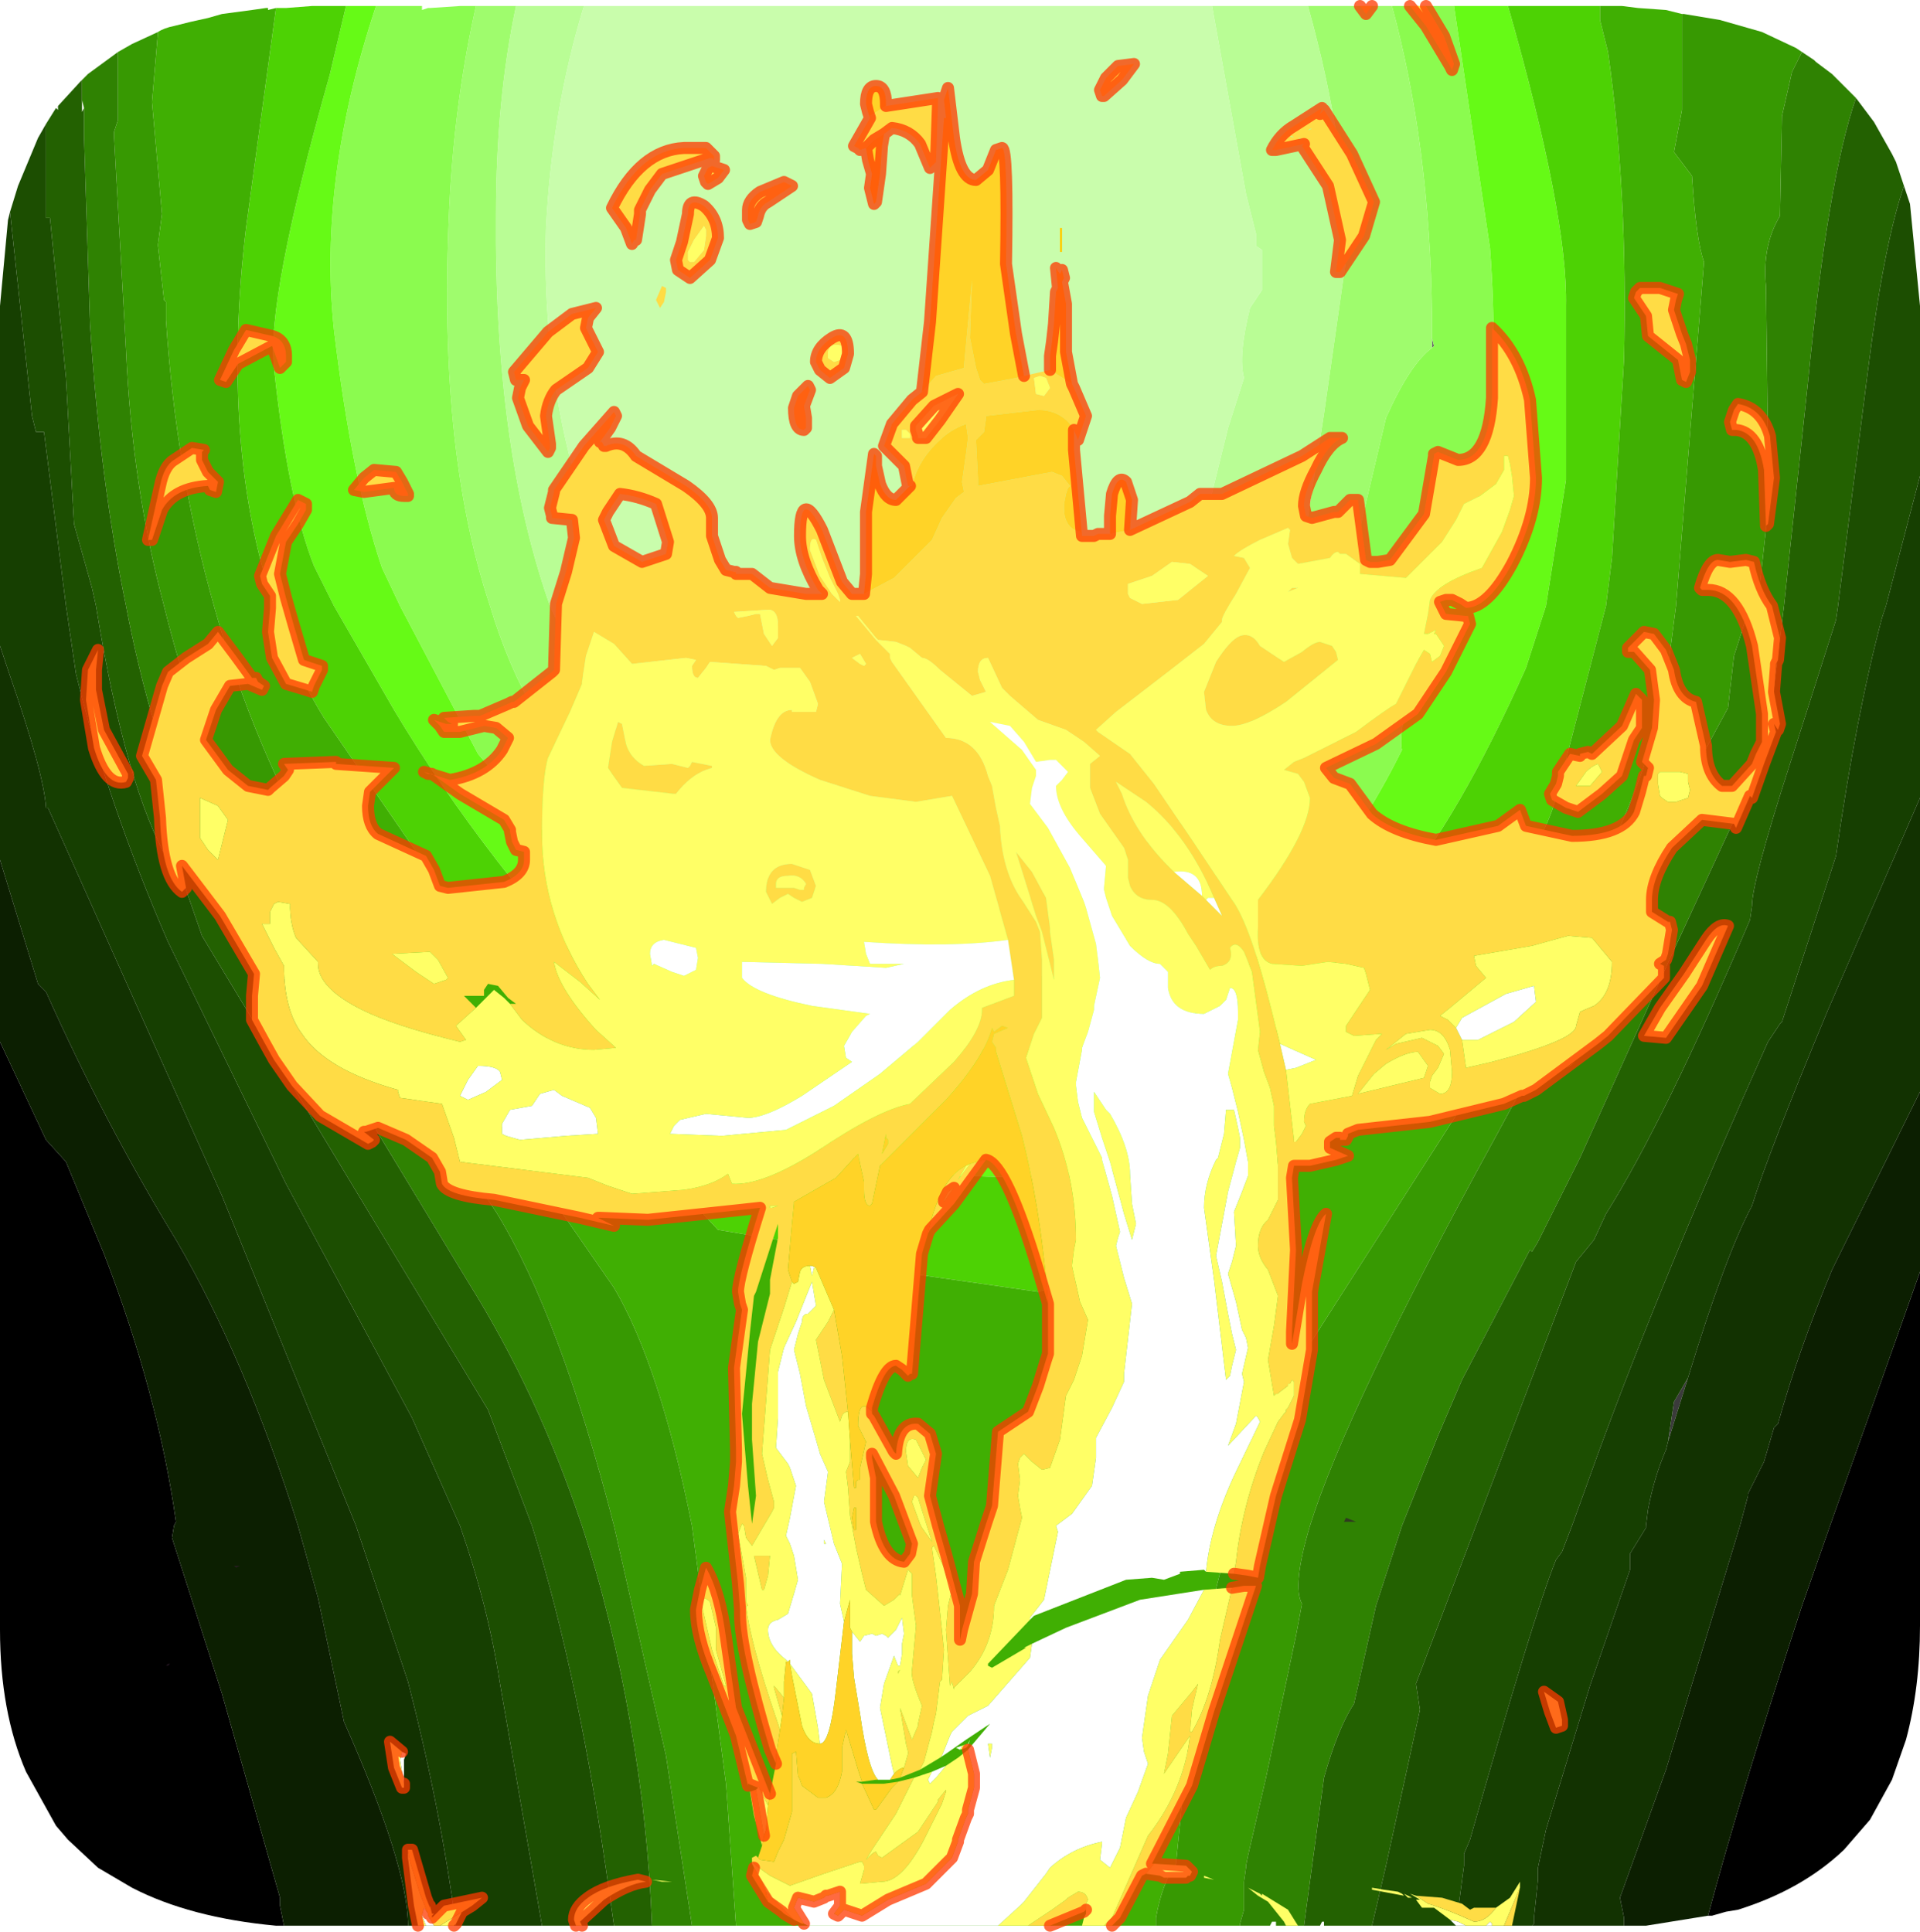 <?xml version="1.0" encoding="UTF-8" standalone="no"?>
<svg xmlns:ffdec="https://www.free-decompiler.com/flash" xmlns:xlink="http://www.w3.org/1999/xlink" ffdec:objectType="frame" height="48.3px" width="48.0px" xmlns="http://www.w3.org/2000/svg">
  <g transform="matrix(1.0, 0.0, 0.0, 1.0, 0.0, 0.15)">
    <filter id="filter0">
      <feColorMatrix in="SourceGraphic" result="filterResult0" type="matrix" values="0.75 1.238 -0.988 0.0 0.078 -0.049 0.694 0.355 0.0 0.078 0.982 -0.347 0.365 0.0 0.078 0.0 0.0 0.0 1.0 0.0"/>
    </filter>
    <use ffdec:characterId="331" filter="url(#filter0)" height="48.0" transform="matrix(1.0, 0.0, 0.0, 1.0, 0.0, 0.0)" width="48.0" xlink:href="#sprite0"/>
    <use ffdec:characterId="2253" height="48.3" transform="matrix(1.0, 0.0, 0.0, 1.0, 2.0, -0.15)" width="42.65" xlink:href="#shape1"/>
  </g>
  <defs>
    <g id="sprite0" transform="matrix(1.0, 0.0, 0.0, 1.0, 0.0, 0.0)">
      <use ffdec:characterId="330" height="48.0" transform="matrix(1.0, 0.0, 0.0, 1.0, 0.0, 0.0)" width="48.0" xlink:href="#shape0"/>
    </g>
    <g id="shape0" transform="matrix(1.0, 0.0, 0.0, 1.0, 0.0, 0.0)">
      <path d="M41.7 35.9 L41.85 34.9 42.2 34.3 41.7 35.9" fill="#3b3b3b" fill-rule="evenodd" stroke="none"/>
      <path d="M19.15 25.4 L18.95 25.4 18.95 25.3 19.15 25.4 M33.35 27.45 L33.25 27.55 32.9 27.75 33.1 27.55 33.35 27.45 M35.8 8.3 L35.85 8.5 35.8 8.55 35.8 8.3" fill="#646464" fill-rule="evenodd" stroke="none"/>
      <path d="M29.35 30.6 L29.25 30.7 29.35 30.5 29.35 30.6" fill="#1ad310" fill-rule="evenodd" stroke="none"/>
      <path d="M29.7 30.4 L29.35 30.6 29.35 30.5 29.65 30.4 29.7 30.4" fill="#15ac0d" fill-rule="evenodd" stroke="none"/>
      <path d="M48.0 31.65 L48.0 40.5 Q48.0 42.05 47.65 43.35 L47.3 44.35 46.75 45.35 46.1 46.1 Q45.05 47.1 43.45 47.6 L43.15 47.65 42.8 47.75 42.7 47.75 Q43.5 44.75 45.05 40.0 L45.75 38.0 48.0 31.65 M0.0 25.9 L1.15 28.35 1.65 28.9 2.6 31.2 Q3.95 34.7 4.4 37.9 L4.35 38.0 4.3 38.3 5.55 42.2 7.0 47.3 7.0 47.5 7.1 48.0 6.9 48.0 Q4.75 47.8 3.3 47.05 L2.45 46.55 1.7 45.85 1.4 45.5 0.65 44.15 Q0.0 42.65 0.0 40.6 L0.0 40.5 0.0 25.9" fill="#000000" fill-rule="evenodd" stroke="none"/>
      <path d="M30.3 0.0 L31.15 4.7 31.4 5.7 31.4 6.0 31.55 6.1 31.55 7.1 31.25 7.55 Q30.95 8.75 31.1 9.3 L30.7 10.55 29.6 15.0 29.35 16.15 27.4 18.05 Q24.2 20.4 20.35 19.15 17.45 18.15 16.45 16.55 L15.6 15.0 Q13.5 10.7 13.65 5.55 13.8 2.6 14.6 0.0 L17.5 0.0 17.75 0.0 30.3 0.0" fill="#c9fdac" fill-rule="evenodd" stroke="none"/>
      <path d="M14.6 0.0 Q13.8 2.6 13.65 5.55 13.5 10.7 15.6 15.0 L16.45 16.55 Q17.45 18.15 20.35 19.15 24.2 20.4 27.4 18.05 L29.35 16.15 29.6 15.0 30.7 10.55 31.1 9.3 Q30.95 8.75 31.25 7.55 L31.55 7.1 31.55 6.1 31.4 6.0 31.4 5.7 31.15 4.7 30.3 0.0 32.7 0.0 Q33.7 3.6 33.65 6.35 L33.1 10.2 32.4 14.7 32.35 15.0 Q31.85 17.65 29.5 20.45 25.9 22.5 24.2 22.75 L21.15 22.25 19.4 21.8 19.25 21.8 Q18.25 21.8 18.4 21.35 L16.85 19.7 15.0 17.65 13.75 15.0 Q12.35 11.05 12.4 5.2 12.4 2.35 12.9 0.0 L14.6 0.0" fill="#b9fd95" fill-rule="evenodd" stroke="none"/>
      <path d="M12.9 0.0 Q12.4 2.35 12.4 5.2 12.35 11.05 13.75 15.0 L15.0 17.65 16.85 19.7 18.4 21.35 Q18.25 21.8 19.25 21.8 L19.4 21.8 21.15 22.25 24.2 22.75 Q25.9 22.5 29.5 20.45 31.85 17.65 32.35 15.0 L32.4 14.7 33.1 10.2 33.65 6.35 Q33.7 3.6 32.7 0.0 L34.8 0.0 Q35.75 3.5 35.8 7.75 L35.8 8.25 35.8 8.3 35.8 8.55 Q35.25 8.95 34.65 10.3 L33.8 13.9 34.1 15.0 Q34.25 15.95 34.0 16.9 33.4 19.65 28.9 22.9 L26.4 24.3 21.2 23.4 17.35 23.2 17.15 22.95 16.95 22.2 Q14.2 19.0 13.4 17.7 12.7 16.5 12.25 15.0 10.9 10.95 11.25 4.7 11.4 2.2 11.9 0.0 L12.9 0.0" fill="#9ffc6d" fill-rule="evenodd" stroke="none"/>
      <path d="M36.35 0.0 L37.25 6.05 Q37.45 8.7 37.2 11.1 L37.1 11.75 37.05 12.05 37.05 12.15 Q36.55 12.7 36.05 14.3 L35.85 15.0 Q34.9 18.05 35.05 18.6 33.0 22.75 29.0 25.9 L25.05 26.1 21.65 25.9 Q20.7 25.35 19.15 25.4 L18.95 25.3 18.95 25.4 18.55 25.4 17.75 25.55 15.25 22.6 11.95 18.7 10.0 15.0 9.55 14.05 Q8.8 11.85 8.35 8.1 7.95 4.35 9.4 0.0 L10.55 0.0 10.55 0.1 10.7 0.05 10.75 0.05 11.5 0.0 11.9 0.0 Q11.4 2.2 11.25 4.7 10.9 10.95 12.25 15.0 12.7 16.5 13.4 17.7 14.2 19.0 16.95 22.2 L17.15 22.95 17.35 23.2 21.2 23.4 26.4 24.3 28.9 22.9 Q33.4 19.65 34.0 16.9 34.25 15.95 34.1 15.0 L33.8 13.9 34.65 10.3 Q35.25 8.95 35.8 8.55 L35.85 8.5 35.8 8.3 35.8 8.25 35.8 7.75 Q35.75 3.5 34.8 0.0 L36.35 0.0" fill="#8bfb4f" fill-rule="evenodd" stroke="none"/>
      <path d="M36.35 0.0 L37.7 0.0 Q39.2 5.25 39.15 7.5 L39.15 11.85 38.65 15.0 38.15 16.55 Q36.45 20.35 34.9 22.15 L30.7 26.95 29.1 28.05 29.4 28.15 29.2 28.4 28.4 28.9 28.3 29.0 28.2 29.0 Q25.0 29.55 22.15 29.0 19.6 28.45 16.95 26.7 L16.95 26.3 15.65 25.1 Q12.15 21.45 9.85 17.6 L8.35 15.0 7.85 14.0 Q7.2 12.35 6.85 9.05 6.65 7.35 8.25 1.7 L8.65 0.0 9.4 0.0 Q7.95 4.35 8.35 8.1 8.8 11.85 9.55 14.05 L10.0 15.0 11.95 18.7 15.25 22.6 17.75 25.55 18.55 25.4 18.95 25.4 19.15 25.4 Q20.7 25.35 21.65 25.9 L25.05 26.1 29.0 25.9 Q33.0 22.75 35.05 18.6 34.9 18.05 35.85 15.0 L36.05 14.3 Q36.55 12.7 37.05 12.15 L37.05 12.05 37.1 11.75 37.2 11.1 Q37.45 8.7 37.25 6.05 L36.35 0.0" fill="#66fa16" fill-rule="evenodd" stroke="none"/>
      <path d="M8.65 0.0 L8.25 1.7 Q6.65 7.35 6.85 9.05 7.2 12.35 7.85 14.0 L8.35 15.0 9.85 17.6 Q12.15 21.45 15.65 25.1 L16.95 26.3 16.95 26.7 Q19.6 28.45 22.15 29.0 25.0 29.55 28.2 29.0 L28.3 29.0 28.4 28.9 29.2 28.4 29.4 28.15 29.1 28.05 30.7 26.95 34.9 22.15 Q36.45 20.35 38.15 16.55 L38.65 15.0 39.15 11.85 39.15 7.5 Q39.2 5.25 37.7 0.0 L37.8 0.0 39.7 0.0 40.0 0.0 40.0 0.35 40.2 1.15 Q40.7 4.65 40.6 8.85 L40.3 13.8 40.15 15.0 38.9 19.8 Q38.55 21.1 37.1 22.8 L34.1 26.5 33.4 27.4 33.35 27.45 33.1 27.55 32.9 27.75 32.9 27.8 32.85 27.8 32.65 27.9 32.6 27.95 32.6 28.05 31.6 29.1 29.8 30.3 29.7 30.4 29.65 30.4 29.35 30.5 29.25 30.7 28.35 31.55 27.25 31.8 25.95 32.15 21.4 31.5 20.9 31.45 19.45 30.85 17.95 30.6 15.9 28.4 Q14.1 26.45 12.85 24.7 L8.1 17.8 Q7.3 16.5 6.85 15.0 5.5 11.0 6.15 5.55 L6.9 0.05 6.95 0.05 7.15 0.05 7.8 0.0 8.65 0.0" fill="#4dd204" fill-rule="evenodd" stroke="none"/>
      <path d="M42.05 0.2 L42.05 2.6 41.85 3.65 42.3 4.25 Q42.4 5.85 42.6 6.4 L41.9 15.0 41.7 16.55 Q41.3 20.15 37.0 26.8 L31.95 34.7 31.75 35.05 31.4 35.8 31.3 35.8 31.0 37.7 30.9 38.0 Q30.25 39.5 29.7 43.45 L29.4 46.45 Q29.05 46.95 28.9 47.8 L28.9 48.0 18.4 48.0 18.15 44.45 17.3 38.0 Q16.5 34.0 15.35 32.05 L8.15 21.65 Q6.35 18.6 5.35 15.0 4.4 11.65 4.15 7.85 L4.15 7.4 4.1 7.35 3.95 6.0 3.95 5.95 4.05 5.2 3.8 2.4 3.95 0.65 Q4.1 0.55 4.35 0.5 L4.75 0.4 5.2 0.3 5.55 0.2 6.3 0.1 6.65 0.05 6.7 0.05 6.7 0.1 6.9 0.05 6.15 5.55 Q5.5 11.0 6.85 15.0 7.3 16.5 8.1 17.8 L12.85 24.7 Q14.1 26.45 15.9 28.4 L17.95 30.6 19.45 30.85 20.9 31.45 21.4 31.5 25.95 32.15 27.25 31.8 28.35 31.55 29.25 30.7 29.35 30.6 29.7 30.4 29.8 30.3 31.6 29.1 32.6 28.05 32.6 27.95 32.65 27.9 32.85 27.8 32.9 27.8 32.9 27.75 33.25 27.55 33.35 27.45 33.4 27.4 34.1 26.5 37.1 22.8 Q38.55 21.1 38.9 19.8 L40.15 15.0 40.3 13.8 40.6 8.85 Q40.7 4.65 40.2 1.15 L40.0 0.35 40.0 0.0 40.4 0.0 40.55 0.0 40.95 0.05 41.65 0.1 42.05 0.2" fill="#40af03" fill-rule="evenodd" stroke="none"/>
      <path d="M45.05 1.15 L44.8 1.65 44.55 2.75 44.5 5.25 Q44.05 6.0 44.15 7.0 L44.2 11.0 44.25 12.15 44.0 14.45 43.75 15.0 43.35 16.25 43.2 17.55 37.35 28.35 Q33.65 35.1 32.75 38.0 32.3 39.5 32.55 39.95 L32.4 40.75 31.65 44.3 31.2 46.25 31.15 46.5 31.15 46.55 31.1 46.9 31.1 47.6 31.0 47.95 31.0 48.0 28.9 48.0 28.9 47.8 Q29.05 46.95 29.4 46.45 L29.7 43.45 Q30.25 39.5 30.9 38.0 L31.0 37.7 31.3 35.8 31.4 35.8 31.75 35.05 31.95 34.7 37.0 26.8 Q41.3 20.15 41.7 16.55 L41.9 15.0 42.6 6.4 Q42.4 5.85 42.3 4.25 L41.85 3.65 42.05 2.6 42.05 0.2 42.1 0.2 43.0 0.35 43.7 0.55 44.05 0.65 44.9 1.05 45.05 1.15 M3.95 0.65 L3.8 2.4 4.05 5.2 3.95 5.95 3.95 6.0 4.1 7.35 4.15 7.4 4.15 7.85 Q4.4 11.65 5.35 15.0 6.35 18.6 8.15 21.65 L15.35 32.05 Q16.5 34.0 17.3 38.0 L18.15 44.45 18.4 48.0 17.3 48.0 16.65 43.75 15.35 38.0 Q14.0 32.75 12.4 30.15 L6.95 22.05 Q5.05 18.9 4.1 15.0 3.3 12.0 3.15 8.6 L2.85 3.25 2.85 3.15 2.95 2.85 2.95 1.15 3.3 0.95 3.95 0.65" fill="#379902" fill-rule="evenodd" stroke="none"/>
      <path d="M45.05 1.15 L45.35 1.35 45.4 1.4 45.8 1.7 46.15 2.05 46.4 2.3 Q45.7 4.3 45.2 9.4 L44.6 15.0 44.15 18.7 44.0 18.95 41.85 23.6 39.5 28.8 38.45 30.9 38.3 31.15 38.25 31.1 36.55 34.35 35.95 35.75 35.05 38.0 34.4 40.0 33.85 42.45 Q33.45 43.05 33.1 44.3 L32.6 48.0 32.3 48.0 32.3 47.95 32.3 48.0 31.9 48.0 31.9 47.9 31.8 47.9 31.75 48.0 31.0 48.0 31.0 47.95 31.1 47.6 31.1 46.9 31.15 46.55 31.15 46.5 31.2 46.25 31.65 44.3 32.4 40.75 32.55 39.95 Q32.3 39.5 32.75 38.0 33.65 35.1 37.35 28.35 L43.2 17.55 43.35 16.25 43.75 15.0 44.0 14.45 44.25 12.15 44.2 11.0 44.15 7.0 Q44.05 6.0 44.5 5.25 L44.55 2.75 44.8 1.65 45.05 1.15 M2.95 1.15 L2.95 2.85 2.85 3.15 2.85 3.25 3.15 8.6 Q3.3 12.0 4.1 15.0 5.05 18.9 6.95 22.05 L12.4 30.15 Q14.0 32.75 15.35 38.0 L16.65 43.75 17.3 48.0 16.3 48.0 Q16.2 45.4 15.75 42.9 15.3 40.3 14.55 38.0 13.45 34.7 11.7 31.9 L4.8 20.5 Q3.75 18.15 3.15 15.0 2.5 11.85 2.25 7.95 L2.1 3.25 2.1 3.1 2.1 2.55 2.05 2.35 2.05 1.85 2.2 1.7 2.95 1.15" fill="#2f8202" fill-rule="evenodd" stroke="none"/>
      <path d="M47.6 4.5 Q47.1 5.95 46.7 9.1 L45.95 15.0 45.9 15.35 44.75 18.95 Q43.8 21.9 43.8 22.5 L43.75 22.85 Q41.6 27.9 40.15 30.2 L39.85 30.85 39.4 31.4 35.4 41.95 35.5 42.6 34.65 46.5 34.3 48.0 33.1 48.0 33.1 47.9 33.05 47.9 33.0 48.0 32.6 48.0 33.1 44.3 Q33.45 43.05 33.85 42.45 L34.4 40.0 35.05 38.0 35.95 35.75 36.55 34.35 38.25 31.1 38.3 31.15 38.45 30.9 39.5 28.8 41.85 23.6 44.0 18.95 44.15 18.7 44.6 15.0 45.2 9.4 Q45.7 4.3 46.4 2.3 L46.85 2.9 47.3 3.7 47.4 3.9 47.6 4.5 M2.05 1.85 L2.05 2.35 2.05 2.65 2.1 2.55 2.1 3.1 2.1 3.25 2.25 7.95 Q2.5 11.85 3.15 15.0 3.75 18.15 4.8 20.5 L11.7 31.9 Q13.45 34.7 14.55 38.0 15.3 40.3 15.75 42.9 16.2 45.4 16.3 48.0 L15.35 48.0 15.25 47.3 Q14.5 41.85 13.3 38.0 L12.2 35.1 5.05 23.25 4.6 21.95 4.25 21.45 Q3.15 19.6 2.4 15.0 L2.3 14.55 1.85 12.95 1.65 9.3 1.25 5.3 1.15 5.3 1.15 4.85 1.15 2.95 1.4 2.55 1.45 2.6 1.45 2.5 2.0 1.9 2.05 1.85" fill="#236101" fill-rule="evenodd" stroke="none"/>
      <path d="M47.6 4.5 L47.75 4.95 48.0 7.5 48.0 9.8 48.0 9.9 48.0 11.75 47.15 15.0 47.05 15.3 Q46.4 17.75 45.9 21.25 L44.55 25.4 44.5 25.45 44.2 25.9 Q41.6 31.7 39.95 36.2 L39.3 38.0 39.05 38.65 38.9 38.85 Q38.35 40.2 36.75 45.85 L36.6 46.2 36.6 46.5 36.4 48.0 34.3 48.0 34.65 46.5 35.5 42.6 35.4 41.95 39.4 31.4 39.85 30.85 40.15 30.2 Q41.6 27.9 43.75 22.85 L43.8 22.5 Q43.8 21.9 44.75 18.95 L45.9 15.35 45.95 15.0 46.7 9.1 Q47.1 5.95 47.6 4.5 M1.15 2.95 L1.15 4.85 1.15 5.3 1.25 5.3 1.65 9.3 1.85 12.95 2.3 14.55 2.4 15.0 Q3.15 19.6 4.25 21.45 L4.6 21.95 5.05 23.25 12.2 35.1 13.3 38.0 Q14.5 41.85 15.25 47.3 L15.35 48.0 13.55 48.0 12.5 41.95 Q12.2 40.0 11.5 38.0 L10.3 35.3 7.15 29.45 4.2 23.4 Q2.7 19.95 1.9 16.7 L1.65 15.0 1.1 10.65 0.9 10.65 0.8 10.25 0.25 5.15 0.45 4.5 0.95 3.3 1.15 2.95" fill="#1c4e01" fill-rule="evenodd" stroke="none"/>
      <path d="M36.4 48.0 L36.6 46.5 36.6 46.2 36.75 45.85 Q38.35 40.2 38.9 38.85 L39.05 38.65 39.3 38.0 39.95 36.2 Q41.6 31.7 44.2 25.9 L44.5 25.45 44.55 25.4 45.9 21.25 Q46.4 17.75 47.05 15.3 L47.15 15.0 48.0 11.75 48.0 19.8 45.7 25.1 Q44.2 28.7 43.8 30.0 43.15 31.2 42.2 34.3 L41.85 34.9 41.7 35.9 41.65 36.1 Q41.35 36.8 41.2 37.6 L41.15 38.0 41.15 38.05 40.75 38.7 40.75 39.1 39.75 42.0 38.65 45.6 38.45 46.55 38.45 46.85 38.35 47.8 38.35 47.95 38.3 48.0 36.4 48.0 M0.0 16.0 L0.0 7.5 0.2 5.35 0.25 5.15 0.8 10.25 0.9 10.65 1.1 10.65 1.65 15.0 1.9 16.7 Q2.7 19.95 4.2 23.4 L7.15 29.45 10.3 35.3 11.5 38.0 Q12.2 40.0 12.5 41.95 L13.55 48.0 11.4 48.0 Q11.0 45.0 10.2 41.9 L8.9 38.0 5.55 29.75 1.2 20.05 1.15 20.05 Q1.1 19.2 0.25 16.75 L0.0 16.0" fill="#163f01" fill-rule="evenodd" stroke="none"/>
      <path d="M48.0 19.8 L48.0 27.15 45.8 31.6 Q44.95 33.65 44.45 35.45 L44.35 35.55 44.1 36.4 43.7 37.2 43.7 37.25 43.5 38.0 41.65 44.1 40.5 47.3 40.6 47.8 40.6 48.0 38.3 48.0 38.35 47.95 38.35 47.8 38.45 46.85 38.45 46.55 38.65 45.6 39.75 42.0 40.75 39.1 40.75 38.7 41.15 38.05 41.15 38.0 41.2 37.6 Q41.35 36.8 41.65 36.1 L41.7 35.9 42.2 34.3 Q43.15 31.2 43.8 30.0 44.2 28.7 45.7 25.1 L48.0 19.8 M0.0 16.0 L0.25 16.75 Q1.1 19.2 1.15 20.05 L1.2 20.05 5.55 29.75 8.9 38.0 10.2 41.9 Q11.0 45.0 11.4 48.0 L10.9 48.0 10.8 48.0 10.2 48.0 Q10.2 46.5 8.6 42.9 L7.95 39.8 7.45 38.0 Q6.15 33.85 4.4 30.85 2.6 27.9 1.15 24.65 L0.95 24.45 0.0 21.35 0.0 16.0" fill="#123201" fill-rule="evenodd" stroke="none"/>
      <path d="M48.0 27.15 L48.0 31.65 45.75 38.0 45.05 40.0 Q43.5 44.75 42.7 47.75 L41.15 48.0 40.9 48.0 40.6 48.0 40.6 47.8 40.5 47.3 41.65 44.1 43.5 38.0 43.7 37.25 43.7 37.2 44.1 36.4 44.35 35.55 44.45 35.45 Q44.95 33.65 45.8 31.6 L48.0 27.15 M0.0 21.35 L0.95 24.45 1.15 24.65 Q2.6 27.9 4.4 30.85 6.15 33.85 7.45 38.0 L7.95 39.8 8.6 42.9 Q10.2 46.5 10.2 48.0 L7.7 48.0 7.1 48.0 7.0 47.5 7.0 47.3 5.55 42.2 4.3 38.3 4.35 38.0 4.4 37.9 Q3.95 34.7 2.6 31.2 L1.65 28.9 1.15 28.35 0.0 25.9 0.0 21.35" fill="#0c1f01" fill-rule="evenodd" stroke="none"/>
    </g>
    <g id="shape1" transform="matrix(1.0, 0.0, 0.0, 1.0, -2.0, 0.15)">
      <path d="M5.85 39.0 L6.0 39.0 5.9 39.05 5.85 39.0 M4.2 41.5 L4.15 41.5 4.2 41.45 4.25 41.45 4.2 41.5 M33.6 37.9 L33.65 37.8 33.9 37.9 33.6 37.9" fill="#311d2c" fill-opacity="0.702" fill-rule="evenodd" stroke="none"/>
      <path d="M41.85 7.6 L41.95 7.9 42.05 8.2 42.15 8.45 42.25 8.85 42.25 9.15 42.15 9.4 42.05 9.35 41.95 8.85 41.2 8.25 41.15 7.75 40.85 7.3 40.9 7.15 41.0 7.05 41.5 7.05 41.95 7.2 41.9 7.35 41.85 7.6 M43.45 9.95 Q44.05 10.05 44.25 10.75 L44.35 11.8 44.2 12.95 44.15 13.0 44.1 11.6 Q43.95 10.65 43.4 10.6 L43.3 10.6 43.25 10.4 43.35 10.1 43.45 9.95 M28.25 13.1 L29.75 12.4 30.0 12.2 30.55 12.2 32.55 11.25 33.25 10.8 33.55 10.8 Q33.2 10.95 32.9 11.6 32.6 12.15 32.6 12.5 L32.65 12.75 32.8 12.8 33.35 12.65 33.45 12.65 33.75 12.35 33.95 12.35 34.05 13.1 34.15 13.85 34.25 13.9 34.45 13.9 34.75 13.85 35.6 12.7 35.85 11.25 35.85 11.2 35.95 11.15 36.2 11.25 36.45 11.35 Q37.2 11.35 37.3 9.8 L37.3 8.05 Q38.0 8.7 38.25 9.85 L38.4 11.8 Q38.4 12.8 37.8 13.95 37.2 15.05 36.65 15.05 L36.5 14.95 36.3 14.85 36.15 14.85 36.0 14.9 36.15 15.2 36.65 15.25 36.7 15.25 36.75 15.45 36.15 16.65 35.45 17.7 34.4 18.45 33.15 19.05 33.35 19.3 33.75 19.45 34.3 20.2 Q34.8 20.65 35.9 20.85 L37.45 20.5 38.0 20.1 38.15 20.5 39.3 20.75 Q40.55 20.75 40.85 20.15 L41.0 19.65 41.1 19.25 41.15 19.25 41.2 19.05 41.05 18.9 41.3 18.05 41.35 17.35 41.25 16.6 40.85 16.15 40.7 16.15 40.7 16.05 41.1 15.65 41.35 15.7 41.65 16.1 41.85 16.6 Q41.95 17.3 42.4 17.4 L42.65 18.5 Q42.65 19.2 43.05 19.5 L43.3 19.5 43.8 18.95 43.9 18.7 44.05 18.4 44.05 17.7 43.8 16.0 Q43.45 14.6 42.7 14.6 L42.55 14.6 42.5 14.55 Q42.7 13.85 42.95 13.85 L43.25 13.9 43.65 13.85 43.85 13.9 Q44.0 14.6 44.3 15.0 L44.5 15.8 44.45 16.35 44.4 16.45 44.4 16.5 44.35 17.15 44.5 17.95 44.45 18.1 44.35 17.95 44.4 18.15 44.1 18.95 43.8 19.8 43.75 19.75 43.4 20.55 43.35 20.45 42.55 20.35 41.8 21.05 Q41.3 21.8 41.3 22.35 L41.3 22.65 41.7 22.9 41.75 22.9 41.8 23.1 41.7 23.7 41.65 23.85 41.5 23.95 41.6 24.0 41.6 24.2 41.6 24.3 40.2 25.75 39.95 25.95 38.4 27.1 38.1 27.25 38.05 27.25 37.6 27.45 35.75 27.9 33.95 28.1 33.7 28.2 33.7 28.25 33.65 28.35 33.55 28.35 33.5 28.35 33.5 28.3 33.4 28.3 33.25 28.4 33.25 28.55 33.7 28.75 33.4 28.85 32.75 29.0 32.35 29.0 32.3 29.3 32.4 31.1 32.3 33.15 32.3 33.45 32.55 31.95 Q32.85 30.45 33.15 30.2 L32.8 32.15 32.8 33.6 32.5 35.35 31.9 37.25 31.5 39.0 31.45 39.3 31.2 39.25 30.85 39.2 30.9 38.9 Q31.05 37.5 31.6 36.15 L31.95 35.4 32.1 35.2 32.15 35.15 32.15 35.1 32.2 35.05 32.35 34.75 32.35 34.55 32.35 34.4 32.3 34.35 32.25 34.45 32.2 34.45 32.2 34.5 32.0 34.65 31.95 34.7 31.9 34.7 31.85 34.75 31.7 33.85 31.85 33.0 31.95 32.25 31.7 31.6 Q31.45 31.3 31.45 31.0 31.45 30.55 31.7 30.35 L31.95 29.85 31.95 29.1 31.95 29.0 31.9 28.4 31.85 28.0 31.85 27.5 31.75 27.05 31.6 26.65 31.45 26.1 31.5 25.65 31.3 24.15 31.1 23.65 Q30.9 23.35 30.75 23.55 30.85 23.9 30.55 24.0 30.35 24.0 30.25 24.1 L29.9 23.5 29.7 23.2 Q29.25 22.35 28.8 22.35 28.4 22.35 28.25 22.0 L28.2 21.8 28.2 21.35 28.1 21.05 27.5 20.2 27.25 19.55 27.25 18.95 27.5 18.75 27.1 18.4 26.65 18.1 25.95 17.85 25.25 17.25 25.05 17.05 24.7 16.3 Q24.45 16.3 24.45 16.65 L24.5 16.85 24.65 17.15 24.3 17.25 23.5 16.6 Q23.2 16.3 23.05 16.3 L22.75 16.05 22.65 16.0 22.4 15.9 21.95 15.85 21.9 15.8 21.45 15.25 21.4 15.25 21.9 15.85 21.95 15.9 22.2 16.15 22.25 16.2 22.25 16.3 22.3 16.4 23.65 18.3 Q24.45 18.3 24.7 19.25 L24.8 19.5 24.9 20.05 25.0 20.5 Q25.05 21.65 25.55 22.35 L25.9 22.9 26.0 23.15 26.05 23.85 26.05 24.4 26.05 24.95 26.05 25.3 25.85 25.7 25.65 26.3 25.75 26.6 25.95 27.2 26.35 28.05 Q26.9 29.35 26.9 30.85 L26.85 31.1 26.8 31.5 27.0 32.4 27.2 32.85 27.05 33.75 26.85 34.35 26.65 34.75 26.5 35.85 26.25 36.55 26.05 36.6 25.8 36.4 25.6 36.2 25.5 36.3 25.45 36.45 25.5 36.85 25.45 37.25 25.5 37.55 25.55 37.8 25.2 39.1 24.85 40.0 Q24.85 40.95 24.25 41.65 L23.85 42.05 23.85 42.1 23.8 41.9 23.75 42.0 23.65 40.6 23.7 40.0 23.8 39.6 23.6 39.05 23.35 38.5 23.3 38.55 23.35 38.9 23.4 39.25 23.5 40.15 23.6 41.1 23.55 41.85 23.5 41.9 23.4 42.7 23.35 42.9 23.3 43.15 23.1 43.9 23.0 44.1 22.5 44.3 22.6 44.05 22.7 43.7 22.7 43.65 22.65 43.45 22.5 42.55 22.8 43.35 22.95 43.0 22.95 42.95 23.05 42.5 Q22.75 41.8 22.8 41.6 L22.9 40.5 22.8 39.75 22.8 39.35 22.8 39.2 22.7 39.1 22.5 39.75 22.5 39.7 22.35 39.85 22.1 40.0 21.65 39.6 21.55 39.2 21.4 38.55 21.25 37.75 21.2 37.05 21.15 36.65 21.25 36.4 21.25 35.95 21.25 35.85 21.35 37.05 21.4 37.05 21.4 36.9 21.45 36.85 21.5 36.85 21.5 36.55 21.65 35.9 21.45 35.5 Q21.45 34.75 21.8 35.15 L21.8 35.2 21.85 35.25 22.35 36.15 22.4 36.2 Q22.45 35.4 22.95 35.45 L23.25 35.7 23.4 36.2 23.25 37.25 23.45 38.0 23.65 38.7 24.0 40.0 24.0 40.85 24.05 40.6 24.3 39.7 24.35 38.9 24.65 37.95 24.8 37.5 24.95 35.65 25.4 35.35 25.7 35.15 25.95 34.5 26.15 33.85 26.2 33.7 26.2 32.45 Q26.05 30.25 25.55 28.25 L24.9 26.15 24.9 26.05 24.8 25.9 24.85 25.7 25.2 25.55 25.05 25.5 24.85 25.65 24.8 25.55 Q24.6 26.3 23.65 27.35 L22.0 29.0 21.8 29.95 21.75 30.0 Q21.6 30.0 21.6 29.6 L21.6 29.4 21.5 28.95 21.45 28.7 21.4 28.75 20.9 29.3 19.85 29.9 19.85 29.95 19.8 30.45 19.7 31.6 19.8 31.9 19.6 32.55 19.25 33.6 19.15 34.9 19.05 36.2 19.2 36.85 19.35 37.4 19.35 37.55 19.3 37.65 18.8 38.5 18.65 38.3 18.6 38.0 18.55 37.95 18.45 38.2 18.55 38.75 18.65 39.3 18.65 39.9 18.7 40.0 18.65 40.0 Q18.75 40.9 19.4 42.8 L19.5 43.1 19.4 43.75 19.4 43.95 19.25 43.6 Q18.5 41.1 18.5 40.2 L18.5 40.1 18.45 39.45 18.25 37.65 18.35 37.0 18.4 36.4 18.4 36.1 18.35 34.05 18.5 32.95 18.55 32.6 18.5 32.45 18.45 32.15 Q18.45 31.8 19.0 30.05 L18.55 30.1 16.2 30.35 15.0 30.3 14.95 30.3 15.35 30.5 14.5 30.3 12.35 29.85 Q11.2 29.75 11.05 29.45 L11.0 29.15 10.8 28.8 10.15 28.35 9.45 28.05 9.15 28.15 9.1 28.15 9.35 28.35 9.3 28.4 9.2 28.45 8.0 27.75 7.3 27.0 6.85 26.35 6.6 25.9 6.3 25.35 6.3 24.75 6.35 24.2 5.5 22.75 4.55 21.5 4.65 22.05 4.55 22.15 Q4.05 21.8 4.0 20.3 L3.9 19.35 3.55 18.75 4.05 17.0 4.2 16.65 4.65 16.3 5.2 15.95 5.45 15.65 5.9 16.25 6.3 16.8 6.4 16.8 6.45 16.9 6.6 17.0 6.55 17.1 6.2 16.95 5.75 17.0 5.4 17.6 5.15 18.35 5.7 19.1 6.2 19.5 6.7 19.6 6.75 19.55 7.1 19.25 7.2 19.1 7.1 18.95 8.4 18.9 8.4 18.95 9.85 19.05 9.55 19.35 9.25 19.65 9.2 20.0 Q9.2 20.5 9.45 20.7 L10.65 21.25 10.85 21.6 11.0 22.0 11.2 22.05 12.6 21.9 Q13.1 21.7 13.1 21.35 L13.1 21.15 12.9 21.1 12.8 20.9 12.75 20.65 12.75 20.6 12.6 20.35 11.5 19.7 10.8 19.2 10.7 19.2 10.6 19.15 11.25 19.35 Q12.15 19.2 12.55 18.6 L12.7 18.3 12.4 18.05 12.1 18.0 11.5 18.15 11.1 18.15 11.0 18.0 10.85 17.85 11.0 17.9 11.15 17.95 11.3 17.95 11.2 17.9 11.1 17.8 11.85 17.75 12.0 17.75 12.7 17.45 12.8 17.4 12.85 17.4 13.8 16.65 13.85 16.6 13.9 14.95 14.15 14.15 14.35 13.3 14.3 12.85 13.8 12.8 13.8 12.75 13.75 12.55 13.85 12.15 13.85 12.1 14.6 11.0 15.35 10.15 15.4 10.25 15.25 10.55 15.0 10.9 15.05 10.9 15.1 11.0 15.15 11.0 Q15.6 10.8 15.9 11.25 L17.15 12.0 Q17.8 12.45 17.8 12.8 L17.8 13.25 18.0 13.85 18.15 14.1 18.35 14.15 18.4 14.15 18.4 14.2 18.8 14.2 19.25 14.55 20.15 14.7 20.55 14.7 20.45 14.6 Q20.0 13.85 20.0 13.25 20.0 12.0 20.55 13.1 L21.05 14.4 21.3 14.7 21.6 14.7 22.35 14.3 23.3 13.35 23.55 12.8 23.9 12.3 24.1 12.15 24.05 11.9 24.15 11.2 24.2 10.8 24.15 10.45 Q23.75 10.6 23.5 10.85 22.95 11.35 22.8 12.0 L22.75 12.0 22.7 12.0 22.6 11.5 22.1 11.0 22.3 10.45 22.8 9.85 23.05 9.65 23.4 9.25 24.1 9.05 24.1 9.0 24.3 6.85 24.25 8.3 24.4 9.05 24.5 9.35 24.6 9.45 25.4 9.3 25.6 9.25 26.25 9.1 26.8 9.45 26.85 9.55 27.15 10.25 26.95 10.85 26.85 10.6 26.75 10.45 Q26.45 10.1 25.95 10.1 L24.65 10.25 24.65 10.3 24.6 10.65 24.4 10.85 24.45 11.85 24.45 12.0 26.3 11.65 26.55 11.75 26.75 12.0 26.7 12.05 26.65 12.2 26.6 12.45 26.6 12.55 Q26.6 13.05 27.0 13.15 L27.05 13.25 27.35 13.25 27.45 13.2 27.75 13.2 28.25 13.1 M30.8 39.55 L31.1 39.5 31.4 39.5 30.95 40.85 30.35 42.65 29.8 44.5 28.8 46.45 28.85 46.45 28.65 46.7 28.55 46.75 28.0 47.8 27.8 48.0 27.6 48.0 27.8 47.8 28.7 45.75 Q29.6 44.6 29.75 43.25 L29.1 44.2 29.2 43.7 29.3 42.75 29.8 42.15 29.95 41.95 29.8 42.6 29.75 43.15 29.8 43.15 Q30.3 42.3 30.5 40.85 L30.8 39.55 M27.15 47.6 L27.1 47.65 26.25 48.0 25.7 48.0 26.0 47.8 26.3 47.6 26.65 47.35 26.7 47.3 26.95 47.15 Q27.15 47.15 27.2 47.35 L27.15 47.45 27.15 47.55 27.15 47.6 M19.85 47.85 L19.6 47.7 19.55 47.65 19.2 47.4 19.15 47.2 19.15 47.15 19.85 47.85 M18.8 46.4 L18.8 46.3 18.9 46.25 18.95 46.3 19.0 46.35 19.35 46.4 19.45 46.15 19.6 45.85 19.7 45.5 19.8 45.15 19.8 44.6 19.8 43.9 19.8 43.7 19.9 43.65 19.95 44.25 20.0 44.35 20.05 44.5 20.45 44.8 20.65 44.8 Q20.95 44.7 21.05 44.15 L21.05 43.55 21.15 43.1 21.45 44.1 21.55 44.4 21.4 44.4 21.55 44.45 21.85 45.1 21.9 45.1 22.3 44.55 22.4 44.45 22.45 44.4 22.85 44.3 22.45 45.1 22.4 45.2 21.8 46.1 21.65 46.35 21.75 46.25 Q21.85 46.15 21.9 46.15 L21.95 46.25 22.05 46.3 22.95 45.65 23.45 44.9 23.45 44.85 23.65 44.6 23.65 44.65 23.55 44.95 23.1 45.85 Q22.55 46.9 22.05 46.9 L21.5 46.95 21.6 46.6 21.6 46.5 21.55 46.4 21.5 46.4 20.6 46.7 19.75 47.0 19.25 46.75 18.9 46.5 18.8 46.4 M19.05 46.0 L18.85 45.25 18.75 44.65 18.9 44.6 19.1 45.75 19.05 46.0 M18.95 44.55 L18.7 44.45 18.7 44.5 18.4 43.25 17.8 41.7 Q17.4 40.75 17.4 40.1 L17.5 39.6 17.65 39.05 Q18.0 39.65 18.15 40.8 L18.4 42.55 19.15 44.45 19.25 44.7 19.2 45.0 18.95 44.5 18.95 44.55 M41.05 18.05 L40.85 18.35 40.7 18.8 40.55 19.25 40.05 19.7 39.45 20.15 39.15 20.05 38.8 19.85 38.75 19.7 38.9 19.45 38.95 19.25 38.95 19.15 39.25 18.7 39.5 18.75 39.5 18.7 39.7 18.65 39.8 18.7 40.55 18.0 40.9 17.2 41.05 17.35 41.05 17.6 41.05 18.05 M41.9 19.9 L42.2 19.8 42.25 19.6 42.2 19.4 42.2 19.2 42.0 19.15 41.8 19.15 41.55 19.15 41.5 19.15 41.45 19.2 41.45 19.45 41.5 19.75 41.55 19.8 41.7 19.9 41.9 19.9 M42.65 23.35 Q42.95 22.9 43.2 23.0 L42.55 24.5 41.65 25.8 41.1 25.75 41.5 25.05 42.1 24.2 42.65 23.35 M35.65 0.0 L36.1 0.75 36.35 1.45 36.3 1.6 36.25 1.5 35.65 0.5 35.25 0.0 35.65 0.0 M34.3 0.0 L34.15 0.2 34.0 0.0 34.3 0.0 M33.1 2.6 L33.8 3.7 34.35 4.9 34.1 5.75 33.5 6.65 33.4 6.65 33.5 5.85 33.2 4.5 32.55 3.5 32.6 3.45 31.9 3.6 31.8 3.6 Q32.0 3.2 32.35 3.0 L33.05 2.55 33.0 2.7 33.1 2.6 M32.3 3.25 L32.25 3.25 32.35 3.3 32.3 3.25 M32.75 3.1 L32.8 3.05 32.7 3.1 32.75 3.1 M32.45 3.3 L32.55 3.35 32.5 3.3 32.45 3.3 M32.15 26.6 L32.35 28.35 32.35 28.4 32.4 28.4 32.55 28.2 32.65 28.0 32.6 27.9 Q32.6 27.6 32.75 27.45 L33.8 27.25 33.95 26.75 34.0 26.65 34.4 25.85 34.55 25.7 33.85 25.75 33.65 25.65 33.65 25.5 34.25 24.6 34.15 24.2 34.1 24.05 33.65 23.95 33.2 23.9 32.55 24.0 31.8 23.95 Q31.4 23.85 31.45 23.05 L31.45 22.35 Q32.75 20.65 32.75 19.8 L32.6 19.4 32.45 19.2 32.1 19.1 32.35 18.9 32.6 18.8 33.9 18.15 Q34.7 17.55 34.9 17.45 L35.4 16.45 35.6 16.1 35.75 16.2 35.8 16.4 36.0 16.25 36.1 16.0 35.9 15.7 35.85 15.7 35.9 15.6 35.7 15.7 35.6 15.7 35.7 15.2 35.75 14.85 Q35.9 14.45 37.05 14.05 L37.55 13.15 37.75 12.6 37.85 12.25 37.8 11.75 37.75 11.45 37.7 11.25 37.6 11.25 37.6 11.5 37.6 11.6 37.4 11.95 37.0 12.25 36.6 12.45 36.4 12.85 36.05 13.4 35.2 14.25 35.15 14.3 34.0 14.2 34.0 13.95 33.65 13.7 33.5 13.7 33.45 13.65 Q33.35 13.65 33.25 13.8 L32.45 13.95 32.3 13.8 32.2 13.45 32.25 13.1 32.2 13.05 31.5 13.35 Q31.0 13.6 30.85 13.75 L31.1 13.8 31.25 14.05 30.9 14.7 Q30.55 15.25 30.55 15.35 L30.55 15.4 30.1 15.95 29.2 16.65 27.9 17.65 27.4 18.1 27.45 18.15 28.25 18.7 28.85 19.45 29.8 20.85 30.8 22.35 Q31.25 22.95 31.8 25.15 L32.0 25.95 32.15 26.6 M28.05 1.85 L27.6 2.25 27.55 2.25 27.5 2.1 27.65 1.8 27.95 1.5 28.35 1.45 28.05 1.85 M22.15 2.5 L23.45 2.3 23.45 2.45 23.4 3.9 23.35 3.95 23.25 4.05 23.0 3.45 Q22.75 3.1 22.3 3.05 L22.1 3.2 21.85 3.35 21.65 3.55 21.5 3.6 21.45 3.55 21.35 3.5 21.75 2.8 21.75 2.75 22.15 2.5 M20.7 8.8 L20.85 8.9 21.0 8.85 21.05 8.65 21.05 8.5 Q20.75 8.4 20.7 8.65 L20.7 8.8 M20.4 8.9 Q20.4 8.55 20.8 8.3 21.2 8.05 21.2 8.7 L21.1 9.05 20.75 9.3 20.5 9.1 20.4 8.9 M22.55 10.8 L22.65 10.8 22.75 10.8 22.75 10.7 22.65 10.6 22.55 10.6 22.55 10.8 M23.15 10.8 L23.5 10.35 23.95 9.7 23.35 10.0 22.9 10.5 22.9 10.6 22.95 10.75 22.95 10.8 23.15 10.8 M28.8 14.25 L28.2 14.45 28.2 14.7 28.25 14.8 28.55 14.95 29.45 14.85 30.2 14.25 29.75 13.95 29.3 13.9 28.8 14.25 M25.85 9.3 L25.9 9.7 26.1 9.75 26.25 9.55 26.15 9.3 26.0 9.25 25.85 9.3 M30.1 17.15 L30.4 16.4 Q30.75 15.85 31.0 15.75 31.3 15.65 31.5 16.0 L32.1 16.4 32.55 16.15 Q32.85 15.9 33.0 15.9 L33.3 16.0 33.4 16.15 33.45 16.35 32.15 17.4 Q31.25 18.0 30.8 18.0 30.3 18.0 30.15 17.6 L30.1 17.15 M25.2 23.35 L24.75 21.75 23.8 19.75 22.9 19.9 21.75 19.75 20.5 19.35 Q19.25 18.8 19.25 18.35 19.4 17.6 19.8 17.6 L19.8 17.65 20.4 17.65 20.45 17.45 20.25 16.9 20.0 16.55 19.5 16.55 19.35 16.6 19.15 16.5 17.75 16.4 17.65 16.55 17.45 16.8 Q17.3 16.8 17.3 16.5 L17.4 16.35 17.15 16.3 15.8 16.45 15.35 15.95 14.85 15.65 14.65 16.25 14.55 16.9 14.55 16.95 14.4 17.3 14.25 17.65 13.7 18.8 Q13.55 19.3 13.55 20.7 13.55 22.7 14.7 24.45 L15.0 24.85 14.5 24.4 13.85 23.9 Q13.95 24.55 14.9 25.6 L15.4 26.05 14.85 26.1 Q13.85 26.1 13.05 25.35 L12.75 24.95 12.9 24.95 12.7 24.8 12.45 24.5 12.2 24.45 12.1 24.6 12.1 24.75 11.8 24.75 11.6 24.75 11.9 25.05 11.4 25.5 11.65 25.85 11.5 25.9 Q9.85 25.5 9.05 25.1 7.95 24.55 7.95 23.95 L7.95 23.9 7.4 23.3 Q7.25 22.95 7.25 22.45 L6.95 22.4 6.85 22.45 6.75 22.65 6.75 22.75 6.75 22.95 6.55 22.95 6.85 23.55 7.1 24.0 Q7.1 25.1 7.55 25.7 8.15 26.6 9.95 27.1 L9.95 27.15 10.0 27.3 11.05 27.45 11.35 28.3 11.5 28.9 14.7 29.3 15.2 29.5 15.8 29.7 17.1 29.6 Q17.8 29.5 18.2 29.2 L18.3 29.45 Q19.05 29.5 20.4 28.65 21.95 27.6 22.75 27.45 L23.85 26.4 Q24.55 25.6 24.55 25.1 L24.55 25.05 25.35 24.75 25.35 24.6 25.35 24.35 25.2 23.35 M21.6 16.5 L21.65 16.45 21.5 16.2 21.3 16.3 21.5 16.45 21.6 16.5 M20.4 13.35 Q20.25 13.25 20.25 13.6 L20.5 14.25 20.8 14.7 21.0 14.9 21.0 14.85 20.95 14.7 20.75 14.3 20.55 13.8 20.4 13.35 M20.3 22.3 L20.05 22.4 19.85 22.3 19.7 22.2 19.5 22.3 19.3 22.45 19.15 22.15 Q19.15 21.45 19.8 21.45 L20.25 21.6 20.4 22.0 20.3 22.3 M30.35 22.3 Q29.7 20.75 28.65 19.9 L27.9 19.4 28.05 19.7 Q28.35 20.65 29.25 21.55 L29.35 21.65 30.05 22.25 30.15 22.35 30.35 22.55 30.6 22.8 30.55 22.75 30.35 22.3 M30.6 22.8 L30.6 22.85 30.6 22.8 M25.4 21.15 L25.8 21.65 26.15 22.3 26.25 23.05 26.25 23.15 26.35 23.85 26.35 24.35 26.05 23.15 25.9 22.75 25.4 21.15 M36.55 25.85 L36.65 26.55 37.3 26.4 Q39.4 25.85 39.4 25.5 L39.5 25.15 Q39.6 25.1 39.85 25.0 40.3 24.7 40.3 23.9 L40.05 23.6 39.8 23.3 39.2 23.25 38.3 23.5 36.85 23.75 36.9 24.0 37.15 24.3 36.25 25.05 36.0 25.25 36.2 25.35 36.4 25.55 36.55 25.85 M40.05 19.15 L39.95 18.95 Q39.8 19.0 39.65 19.15 L39.4 19.5 39.75 19.5 40.05 19.15 M32.3 14.55 L32.45 14.55 32.2 14.65 32.3 14.55 M17.7 4.05 L17.8 4.0 18.1 4.1 17.95 4.3 17.7 4.45 17.65 4.4 17.6 4.25 17.7 4.05 M17.65 3.55 L17.85 3.75 17.85 3.85 17.8 3.8 17.75 3.8 16.55 4.2 16.25 4.6 16.0 5.1 16.0 5.2 15.9 5.85 15.85 5.85 15.8 5.95 15.65 5.55 15.3 5.05 Q16.0 3.6 17.1 3.55 L17.65 3.55 M17.6 5.5 L17.35 5.85 17.2 6.15 17.2 6.35 17.25 6.4 17.35 6.4 17.6 6.1 17.65 5.75 17.65 5.6 17.6 5.5 M17.6 5.0 Q17.95 5.3 17.95 5.8 L17.75 6.35 17.25 6.8 16.95 6.6 16.9 6.35 17.05 5.9 17.2 5.2 Q17.2 4.75 17.6 5.0 M19.8 4.5 L19.2 4.9 Q19.0 5.0 18.95 5.25 L18.9 5.4 18.75 5.45 18.7 5.35 18.7 5.1 Q18.7 4.85 19.0 4.65 L19.6 4.4 19.8 4.5 M14.3 7.7 L14.9 7.55 14.7 7.8 14.65 8.05 14.8 8.35 14.95 8.65 14.7 9.05 13.9 9.6 Q13.7 9.85 13.65 10.25 L13.75 10.95 13.75 11.05 13.7 11.15 13.2 10.5 12.95 9.8 13.0 9.55 13.1 9.35 12.9 9.35 12.85 9.15 13.7 8.15 14.3 7.7 M10.2 12.25 L10.1 12.25 Q9.85 12.25 9.85 12.05 L9.1 12.15 8.85 12.1 9.1 11.8 9.35 11.6 9.9 11.65 10.05 11.9 10.2 12.2 10.2 12.25 M16.6 7.4 L16.5 7.55 16.4 7.35 16.55 7.0 16.65 7.05 16.65 7.15 16.6 7.4 M20.15 10.3 L20.15 10.55 20.1 10.6 Q19.85 10.6 19.85 10.05 L19.95 9.75 20.2 9.5 20.25 9.6 20.1 10.0 20.15 10.3 M4.35 11.35 L4.8 11.05 5.1 11.1 5.05 11.15 5.05 11.35 5.2 11.65 5.45 11.9 5.4 12.15 5.25 12.1 5.2 12.0 Q4.35 12.05 4.05 12.6 L3.9 13.05 3.8 13.35 3.7 13.35 4.0 12.0 Q4.1 11.5 4.35 11.35 M7.15 8.9 L7.1 8.95 7.0 9.05 6.8 8.5 5.95 8.95 5.65 9.4 5.5 9.35 5.85 8.6 6.15 8.1 6.8 8.25 Q7.15 8.35 7.15 8.75 L7.15 8.9 M7.65 12.6 L7.45 12.95 7.15 13.4 7.0 14.2 7.15 14.8 7.35 15.5 7.6 16.35 8.05 16.5 8.05 16.6 7.95 16.8 7.85 17.0 7.8 17.15 7.65 17.1 7.15 16.95 6.8 16.3 6.7 15.65 6.75 15.05 6.75 14.75 6.55 14.45 6.5 14.25 6.9 13.25 7.45 12.35 7.65 12.45 7.65 12.6 M2.45 16.1 L2.4 16.6 2.4 17.1 2.6 18.1 3.2 19.2 3.2 19.3 3.15 19.4 Q2.65 19.55 2.35 18.55 L2.15 17.35 2.2 16.6 2.45 16.1 M18.4 15.25 L18.45 15.3 18.7 15.25 18.9 15.2 19.0 15.2 19.1 15.7 19.3 16.0 19.45 15.8 19.45 15.5 Q19.45 15.05 19.15 15.1 L18.35 15.15 18.4 15.25 M5.0 19.8 L5.0 20.8 5.2 21.1 5.45 21.35 5.7 20.35 5.45 20.0 5.0 19.8 M16.05 13.9 L16.65 13.7 16.7 13.4 16.4 12.45 Q15.95 12.25 15.5 12.2 L15.2 12.65 15.1 12.85 15.35 13.5 16.05 13.9 M15.55 17.95 L15.65 18.45 Q15.75 18.8 16.1 19.0 L16.8 18.95 17.2 19.05 17.25 19.0 17.3 18.9 17.8 19.0 17.8 19.05 17.65 19.1 Q17.25 19.25 16.9 19.7 L16.85 19.7 15.55 19.55 15.3 19.2 15.2 19.05 15.3 18.4 15.45 17.9 15.55 17.95 M10.85 24.45 L11.15 24.35 11.2 24.3 10.95 23.85 10.75 23.65 9.8 23.7 10.4 24.15 10.85 24.45 M20.1 22.1 L20.1 22.05 20.15 21.95 Q20.0 21.7 19.7 21.75 19.4 21.75 19.4 21.95 L19.4 22.05 19.45 22.05 19.85 22.05 20.0 22.1 20.1 22.1 M20.85 32.6 L21.05 33.75 21.2 35.15 Q21.1 35.15 21.05 35.25 L21.0 35.4 20.6 34.35 20.4 33.35 20.7 32.9 20.85 32.6 M23.2 30.7 Q23.5 29.3 24.15 29.0 L23.95 29.35 24.25 28.95 24.6 28.85 24.65 28.85 23.85 29.95 23.25 30.6 23.2 30.7 M19.25 30.0 L19.25 30.05 19.3 30.05 19.45 30.0 19.25 30.0 M19.45 30.65 L19.45 30.45 19.35 30.75 18.9 32.15 18.85 32.25 18.75 33.15 18.55 35.2 18.7 37.0 18.8 37.95 18.9 37.25 18.8 35.85 18.8 34.95 18.95 33.4 19.25 32.2 19.25 31.85 19.45 30.8 19.45 30.65 M19.55 42.75 L19.35 42.05 19.35 42.0 19.6 42.3 19.55 42.75 M19.05 39.6 L18.85 38.75 19.05 38.75 19.25 38.75 19.2 39.25 19.1 39.6 19.05 39.6 M17.9 40.55 L17.75 39.9 Q17.55 39.7 17.55 40.0 L17.8 41.1 18.1 42.0 18.15 42.0 17.9 41.1 17.9 40.55 M10.2 46.15 L10.2 46.1 10.3 46.1 10.65 47.3 10.75 47.55 10.75 47.5 10.8 47.7 10.85 47.7 10.8 47.75 10.8 47.8 11.1 47.5 12.05 47.3 11.8 47.5 11.0 48.0 10.9 48.0 10.85 48.0 10.7 47.75 10.7 47.7 10.5 47.2 10.25 46.4 10.2 46.15 M39.4 26.4 L39.15 26.55 39.25 26.5 39.4 26.4 M35.55 25.8 L35.95 26.0 36.1 26.2 35.95 26.55 35.8 26.75 35.75 26.9 35.75 27.05 36.0 27.2 Q36.3 27.2 36.3 26.65 L36.25 26.1 Q36.1 25.6 35.75 25.6 L35.15 25.7 34.65 26.1 34.9 25.95 35.55 25.8 M35.7 26.5 L35.45 26.15 Q35.15 26.15 34.65 26.45 L34.35 26.7 34.15 26.95 33.95 27.2 35.6 26.8 35.7 26.5 M22.2 28.35 L22.15 28.3 22.15 28.2 22.1 28.45 22.05 28.7 22.2 28.45 22.2 28.35 M23.6 29.9 L23.85 29.55 23.7 29.65 23.6 29.85 23.6 29.9 M21.8 36.2 L21.8 36.3 21.9 36.8 21.9 37.9 Q22.1 38.85 22.6 38.9 L22.75 38.7 22.8 38.45 22.35 37.25 21.8 36.2 M22.7 36.5 L22.95 36.8 23.05 36.55 23.15 36.35 22.9 35.85 Q22.65 35.75 22.65 36.15 L22.7 36.5 M22.85 37.25 L22.8 37.4 23.0 37.95 23.05 38.05 23.3 38.4 22.95 37.3 22.9 37.25 22.85 37.25 M21.4 37.55 L21.35 37.55 21.3 37.8 21.35 38.1 21.4 38.1 21.4 37.55 M22.45 41.7 L22.45 41.65 22.5 41.6 22.45 41.7 M35.4 47.25 L36.05 47.3 36.55 47.45 36.75 47.6 36.85 47.55 37.25 47.55 37.4 47.55 Q37.15 47.9 36.85 47.9 36.2 47.6 35.7 47.45 L35.4 47.25 M38.0 47.05 L37.8 48.0 37.6 48.0 38.0 47.05" fill="#ffdc45" fill-rule="evenodd" stroke="none"/>
      <path d="M30.85 39.2 L30.15 39.15 Q30.25 38.05 30.85 36.75 L31.5 35.4 31.45 35.3 31.4 35.25 30.7 36.0 30.9 35.45 31.1 34.4 31.05 34.2 31.2 33.55 31.15 33.3 31.05 33.1 30.9 32.4 30.7 31.7 30.8 31.4 30.9 31.0 30.85 30.15 31.05 29.65 31.2 29.25 31.2 28.9 31.1 28.35 30.95 27.65 30.8 27.05 30.7 26.7 30.95 25.35 30.95 25.15 Q30.95 24.55 30.75 24.55 L30.65 24.85 30.5 25.0 30.4 25.05 30.1 25.2 Q29.3 25.2 29.2 24.55 L29.2 24.15 29.0 23.95 Q28.7 23.95 28.25 23.5 L27.8 22.75 27.65 22.3 27.6 22.1 27.6 22.05 27.65 21.5 27.0 20.75 Q26.4 20.05 26.4 19.5 L26.55 19.35 26.7 19.15 26.4 18.85 26.25 18.85 25.9 18.9 25.6 18.4 25.25 18.0 24.75 17.9 25.55 18.6 25.9 19.1 25.9 19.25 25.8 19.55 25.75 19.95 26.2 20.55 26.75 21.55 27.1 22.4 27.15 22.55 27.4 23.45 27.45 23.85 27.5 24.3 27.35 25.0 27.35 25.1 27.2 25.65 27.05 26.05 27.05 26.1 26.9 26.9 26.9 27.0 26.95 27.4 27.05 27.8 27.55 28.8 27.55 28.85 27.8 29.75 28.0 30.65 27.95 30.8 27.9 31.0 28.1 31.8 28.3 32.45 28.1 34.2 28.1 34.4 27.8 35.05 27.4 35.8 27.4 36.3 27.3 37.0 26.8 37.7 26.4 38.0 26.45 38.15 26.1 39.85 25.75 40.3 25.75 40.35 24.7 41.45 24.7 41.5 24.8 41.55 25.65 41.05 25.6 41.05 25.7 41.0 25.8 40.95 25.75 41.3 24.7 42.5 24.2 42.75 23.8 43.15 23.75 43.25 23.55 43.75 23.5 43.8 23.0 44.1 23.1 43.9 23.3 43.15 23.35 42.9 23.4 42.7 23.5 41.9 23.55 41.85 23.6 41.1 23.5 40.15 23.4 39.25 23.35 38.9 23.3 38.55 23.35 38.5 23.6 39.05 23.8 39.6 23.7 40.0 23.65 40.6 23.75 42.0 23.8 41.9 23.85 42.1 23.85 42.05 24.25 41.65 Q24.85 40.95 24.85 40.0 L25.2 39.1 25.55 37.8 25.5 37.55 25.45 37.25 25.5 36.85 25.45 36.45 25.5 36.3 25.6 36.2 25.8 36.4 26.05 36.6 26.25 36.55 26.5 35.85 26.65 34.75 26.85 34.35 27.05 33.75 27.2 32.85 27.0 32.4 26.8 31.5 26.85 31.1 26.9 30.85 Q26.9 29.35 26.35 28.05 L25.95 27.2 25.75 26.6 25.65 26.3 25.85 25.7 26.05 25.3 26.05 24.95 26.05 24.4 26.05 23.85 26.0 23.15 25.9 22.9 25.55 22.35 Q25.05 21.65 25.0 20.5 L24.9 20.05 24.8 19.5 24.7 19.25 Q24.45 18.3 23.65 18.3 L22.3 16.4 22.25 16.3 22.25 16.2 22.2 16.15 21.95 15.9 21.9 15.85 21.4 15.25 21.45 15.25 21.9 15.8 21.95 15.85 22.4 15.9 22.65 16.0 22.75 16.05 23.05 16.3 Q23.2 16.3 23.5 16.6 L24.3 17.25 24.65 17.15 24.5 16.85 24.45 16.65 Q24.45 16.3 24.7 16.3 L25.05 17.05 25.25 17.25 25.95 17.85 26.65 18.1 27.1 18.4 27.5 18.75 27.25 18.95 27.25 19.55 27.5 20.2 28.1 21.05 28.2 21.35 28.2 21.8 28.25 22.0 Q28.4 22.35 28.8 22.35 29.25 22.35 29.7 23.2 L29.9 23.5 30.25 24.1 Q30.35 24.0 30.55 24.0 30.85 23.9 30.75 23.55 30.9 23.35 31.1 23.65 L31.3 24.15 31.5 25.65 31.45 26.1 31.6 26.65 31.75 27.05 31.85 27.5 31.85 28.0 31.9 28.4 31.95 29.0 31.95 29.1 31.95 29.85 31.7 30.35 Q31.45 30.55 31.45 31.0 31.45 31.3 31.7 31.6 L31.95 32.25 31.85 33.0 31.7 33.85 31.85 34.75 31.9 34.7 31.95 34.7 32.0 34.65 32.2 34.5 32.2 34.45 32.25 34.45 32.3 34.35 32.35 34.4 32.35 34.55 32.35 34.75 32.2 35.05 32.15 35.1 32.15 35.15 32.1 35.2 31.95 35.4 31.6 36.15 Q31.05 37.5 30.9 38.9 L30.85 39.2 M30.1 39.6 L30.75 39.55 30.8 39.55 30.5 40.85 Q30.3 42.3 29.8 43.15 L29.75 43.15 29.8 42.6 29.95 41.95 29.8 42.15 29.3 42.75 29.2 43.7 29.1 44.2 29.75 43.25 Q29.6 44.6 28.7 45.75 L27.8 47.8 27.6 48.0 27.05 48.0 27.1 47.8 27.15 47.7 27.15 47.65 27.15 47.6 27.15 47.55 27.15 47.45 27.2 47.35 Q27.15 47.15 26.95 47.15 L26.7 47.3 26.65 47.35 26.3 47.6 26.0 47.8 25.7 48.0 24.95 48.0 25.5 47.5 25.6 47.4 26.15 46.7 26.25 46.55 Q26.8 46.05 27.55 45.9 L27.55 45.95 27.5 46.35 27.75 46.55 28.0 46.05 28.15 45.3 28.45 44.65 28.7 43.95 28.6 43.65 28.55 43.3 28.7 42.25 29.0 41.35 29.7 40.35 30.1 39.6 M28.85 46.45 L29.65 46.5 29.8 46.65 29.75 46.75 29.7 46.75 29.65 46.8 29.1 46.8 29.0 46.75 28.65 46.7 28.85 46.45 M20.1 47.95 L20.05 47.95 19.95 47.9 19.85 47.85 19.15 47.15 19.05 46.9 18.85 46.55 18.8 46.45 18.8 46.4 18.9 46.5 19.25 46.75 19.75 47.0 20.6 46.7 21.5 46.4 21.55 46.4 21.6 46.5 21.6 46.6 21.5 46.95 22.05 46.9 Q22.55 46.9 23.1 45.85 L23.55 44.95 23.65 44.65 23.65 44.6 23.45 44.85 23.45 44.9 22.95 45.65 22.05 46.3 21.95 46.25 21.9 46.15 Q21.85 46.15 21.75 46.25 L21.65 46.35 21.8 46.1 22.4 45.2 22.45 45.1 22.85 44.3 23.3 44.15 23.2 44.35 23.25 44.45 23.4 44.3 23.65 44.0 23.95 43.8 24.2 43.6 24.35 44.2 24.35 44.55 24.2 45.1 24.2 45.2 24.15 45.3 23.95 45.85 23.95 45.9 23.8 46.3 23.15 46.95 22.2 47.35 21.55 47.75 21.4 47.7 21.1 47.6 21.0 47.7 20.95 47.75 20.85 47.7 21.0 47.5 21.0 47.25 21.0 47.15 20.7 47.25 20.65 47.25 20.6 47.3 20.35 47.4 19.95 47.3 19.85 47.55 20.1 47.95 M18.9 44.6 L18.95 44.55 18.95 44.5 19.2 45.0 19.15 45.6 19.1 45.75 18.9 44.6 M41.9 19.9 L41.7 19.9 41.55 19.8 41.5 19.75 41.45 19.45 41.45 19.2 41.5 19.15 41.55 19.15 41.8 19.15 42.0 19.15 42.2 19.2 42.2 19.4 42.25 19.6 42.2 19.8 41.9 19.9 M32.0 25.95 L31.8 25.15 Q31.25 22.95 30.8 22.35 L29.8 20.85 28.85 19.45 28.25 18.7 27.45 18.15 27.4 18.1 27.9 17.65 29.2 16.65 30.1 15.95 30.55 15.4 30.55 15.35 Q30.55 15.25 30.9 14.7 L31.25 14.05 31.1 13.8 30.85 13.75 Q31.0 13.6 31.5 13.35 L32.2 13.05 32.25 13.1 32.2 13.45 32.3 13.8 32.45 13.95 33.25 13.8 Q33.35 13.65 33.45 13.65 L33.5 13.7 33.65 13.7 34.0 13.95 34.0 14.2 35.15 14.3 35.2 14.25 36.05 13.4 36.4 12.85 36.6 12.45 37.0 12.25 37.4 11.95 37.6 11.6 37.6 11.5 37.6 11.25 37.7 11.25 37.75 11.45 37.8 11.75 37.85 12.25 37.75 12.6 37.55 13.15 37.05 14.05 Q35.9 14.45 35.75 14.85 L35.7 15.2 35.6 15.7 35.7 15.7 35.9 15.6 35.85 15.7 35.9 15.7 36.1 16.0 36.0 16.25 35.8 16.4 35.75 16.2 35.6 16.1 35.4 16.45 34.9 17.45 Q34.7 17.55 33.9 18.15 L32.6 18.8 32.35 18.9 32.1 19.1 32.45 19.2 32.6 19.4 32.75 19.8 Q32.75 20.65 31.45 22.35 L31.45 23.05 Q31.4 23.85 31.8 23.95 L32.55 24.0 33.2 23.9 33.65 23.95 34.1 24.05 34.15 24.2 34.25 24.6 33.65 25.5 33.65 25.65 33.85 25.75 34.55 25.7 34.4 25.85 34.0 26.65 33.95 26.75 33.8 27.25 32.75 27.45 Q32.6 27.6 32.6 27.9 L32.65 28.0 32.55 28.2 32.4 28.4 32.35 28.4 32.35 28.35 32.15 26.6 32.4 26.55 32.9 26.35 32.0 25.95 M20.7 8.8 L20.7 8.65 Q20.75 8.4 21.05 8.5 L21.05 8.65 21.0 8.85 20.85 8.9 20.7 8.8 M22.55 10.8 L22.55 10.6 22.65 10.6 22.75 10.7 22.75 10.8 22.65 10.8 22.55 10.8 M23.15 10.8 L22.95 10.8 22.95 10.75 22.9 10.6 22.9 10.5 23.35 10.0 23.95 9.7 23.5 10.35 23.15 10.8 M25.85 9.3 L26.0 9.25 26.15 9.3 26.25 9.55 26.1 9.75 25.9 9.7 25.85 9.3 M28.8 14.25 L29.3 13.9 29.75 13.95 30.2 14.25 29.45 14.85 28.55 14.95 28.25 14.8 28.2 14.7 28.2 14.45 28.8 14.25 M30.1 17.15 L30.15 17.6 Q30.3 18.0 30.8 18.0 31.25 18.0 32.15 17.4 L33.45 16.35 33.4 16.15 33.3 16.0 33.0 15.9 Q32.85 15.9 32.55 16.15 L32.1 16.4 31.5 16.0 Q31.3 15.65 31.0 15.75 30.75 15.85 30.4 16.4 L30.1 17.15 M20.4 13.35 L20.55 13.8 20.75 14.3 20.95 14.7 21.0 14.85 21.0 14.9 20.8 14.7 20.5 14.25 20.25 13.6 Q20.25 13.25 20.4 13.35 M21.6 16.5 L21.5 16.45 21.3 16.3 21.5 16.2 21.65 16.45 21.6 16.5 M12.75 24.95 L13.05 25.35 Q13.85 26.1 14.85 26.1 L15.4 26.05 14.9 25.6 Q13.95 24.55 13.85 23.9 L14.5 24.4 15.0 24.85 14.7 24.45 Q13.55 22.7 13.55 20.7 13.55 19.3 13.7 18.8 L14.25 17.65 14.4 17.3 14.55 16.95 14.55 16.9 14.65 16.25 14.85 15.65 15.35 15.95 15.8 16.45 17.15 16.3 17.4 16.35 17.3 16.5 Q17.3 16.8 17.45 16.8 L17.65 16.55 17.75 16.4 19.15 16.5 19.35 16.6 19.5 16.55 20.0 16.55 20.25 16.9 20.45 17.45 20.4 17.65 19.8 17.65 19.8 17.6 Q19.4 17.6 19.25 18.35 19.25 18.8 20.5 19.35 L21.75 19.75 22.9 19.9 23.8 19.75 24.75 21.75 25.2 23.35 Q23.8 23.55 21.6 23.4 L21.65 23.7 21.75 23.95 22.5 23.95 22.6 23.95 22.15 24.05 20.55 23.95 18.55 23.9 18.55 24.3 Q18.85 24.7 20.3 25.0 L21.75 25.2 21.65 25.25 21.3 25.65 21.1 26.0 21.15 26.3 21.3 26.4 20.05 27.25 Q19.15 27.8 18.7 27.8 L17.65 27.7 17.0 27.85 16.85 28.0 16.75 28.2 18.05 28.25 19.65 28.1 20.85 27.5 22.0 26.7 22.95 25.9 23.75 25.1 Q24.5 24.45 25.35 24.35 L25.35 24.6 25.35 24.75 24.55 25.05 24.55 25.1 Q24.55 25.6 23.85 26.4 L22.75 27.45 Q21.95 27.6 20.4 28.65 19.05 29.5 18.3 29.45 L18.2 29.2 Q17.8 29.5 17.1 29.6 L15.8 29.7 15.2 29.5 14.7 29.3 11.5 28.9 11.35 28.3 11.05 27.45 10.0 27.3 9.95 27.15 9.95 27.1 Q8.15 26.6 7.55 25.7 7.1 25.1 7.1 24.0 L6.85 23.55 6.55 22.95 6.75 22.95 6.75 22.75 6.75 22.65 6.85 22.45 6.95 22.4 7.25 22.45 Q7.25 22.95 7.4 23.3 L7.95 23.9 7.95 23.95 Q7.95 24.55 9.05 25.1 9.85 25.5 11.5 25.9 L11.65 25.85 11.4 25.5 11.9 25.05 12.35 24.6 12.6 24.8 12.75 24.95 M20.3 22.3 L20.4 22.0 20.25 21.6 19.8 21.45 Q19.15 21.45 19.15 22.15 L19.3 22.45 19.5 22.3 19.7 22.2 19.85 22.3 20.05 22.4 20.3 22.3 M29.35 21.65 L29.25 21.55 Q28.35 20.65 28.05 19.7 L27.9 19.4 28.65 19.9 Q29.7 20.75 30.35 22.3 L30.2 22.3 30.15 22.35 30.05 22.25 Q30.05 21.55 29.35 21.65 M30.6 22.8 L30.6 22.85 30.6 22.8 M25.4 21.15 L25.9 22.75 26.05 23.15 26.35 24.35 26.35 23.85 26.25 23.15 26.25 23.05 26.15 22.3 25.8 21.65 25.4 21.15 M32.3 14.55 L32.2 14.65 32.45 14.55 32.3 14.55 M40.05 19.15 L39.75 19.5 39.4 19.5 39.65 19.15 Q39.8 19.0 39.95 18.95 L40.05 19.15 M36.4 25.55 L36.2 25.35 36.0 25.25 36.25 25.05 37.15 24.3 36.9 24.0 36.85 23.75 38.3 23.5 39.2 23.25 39.8 23.3 40.05 23.6 40.3 23.9 Q40.3 24.7 39.85 25.0 39.6 25.1 39.5 25.15 L39.4 25.5 Q39.4 25.85 37.3 26.4 L36.65 26.55 36.55 25.85 36.95 25.85 37.85 25.4 38.4 24.9 38.35 24.5 37.65 24.7 36.55 25.3 36.4 25.55 M17.6 5.5 L17.65 5.6 17.65 5.75 17.6 6.1 17.35 6.4 17.25 6.4 17.2 6.35 17.2 6.15 17.35 5.85 17.6 5.5 M5.0 19.8 L5.45 20.0 5.7 20.35 5.45 21.35 5.2 21.1 5.0 20.8 5.0 19.8 M18.4 15.25 L18.35 15.15 19.15 15.1 Q19.45 15.05 19.45 15.5 L19.45 15.8 19.3 16.0 19.1 15.7 19.0 15.2 18.9 15.2 18.7 15.25 18.45 15.3 18.4 15.25 M15.55 17.95 L15.45 17.9 15.3 18.4 15.2 19.05 15.3 19.2 15.55 19.55 16.85 19.7 16.9 19.7 Q17.25 19.25 17.65 19.1 L17.8 19.05 17.8 19.0 17.3 18.9 17.25 19.0 17.2 19.05 16.8 18.95 16.1 19.0 Q15.75 18.8 15.65 18.45 L15.55 17.95 M10.85 24.45 L10.4 24.15 9.8 23.7 10.75 23.65 10.95 23.85 11.2 24.3 11.15 24.35 10.85 24.45 M16.3 24.0 L16.35 23.95 16.8 24.15 17.1 24.25 17.4 24.1 17.45 23.8 17.4 23.55 16.6 23.35 Q16.25 23.4 16.25 23.7 L16.3 24.0 M20.1 22.1 L20.0 22.1 19.85 22.05 19.45 22.05 19.4 22.05 19.4 21.95 Q19.4 21.75 19.7 21.75 20.0 21.7 20.15 21.95 L20.1 22.05 20.1 22.1 M19.8 31.9 L19.85 31.95 19.95 31.9 20.0 31.65 Q20.05 31.5 20.25 31.5 L20.3 31.75 20.35 31.55 20.4 31.55 20.85 32.6 20.7 32.9 20.4 33.35 20.6 34.35 21.0 35.4 21.05 35.25 Q21.1 35.15 21.2 35.15 L21.25 35.85 21.25 35.95 21.25 36.4 21.15 36.65 21.2 37.05 21.25 37.75 21.4 38.55 21.55 39.2 21.65 39.6 22.1 40.0 22.35 39.85 22.5 39.7 22.5 39.75 22.7 39.1 22.8 39.2 22.8 39.35 22.8 39.75 22.9 40.5 22.8 41.6 Q22.75 41.8 23.05 42.5 L22.95 42.95 22.95 43.0 22.8 43.35 22.5 42.55 22.65 43.45 22.7 43.65 22.7 43.7 22.6 44.05 Q22.5 44.05 22.35 44.2 L22.3 44.0 22.0 42.55 22.1 41.95 22.35 41.25 22.45 41.5 22.5 41.5 22.55 41.2 22.55 40.95 22.6 40.7 22.55 40.3 22.4 40.6 22.2 40.8 22.15 40.75 22.05 40.7 21.9 40.75 21.8 40.7 21.6 40.75 21.5 40.9 21.3 40.65 21.25 40.55 21.25 39.85 21.1 40.4 21.0 39.95 21.05 38.95 20.85 38.45 20.6 37.4 20.7 36.65 20.5 36.2 20.4 35.85 20.15 35.0 20.0 34.2 19.85 33.6 19.95 33.2 20.05 32.9 Q20.05 32.7 20.2 32.7 L20.4 32.5 20.3 31.9 19.9 32.9 19.6 33.55 19.45 34.15 19.45 35.3 19.4 36.05 19.7 36.45 19.75 36.55 19.8 36.7 19.9 37.0 19.75 37.8 19.65 38.25 19.75 38.45 19.85 38.75 19.95 39.35 19.85 39.7 19.7 40.2 19.45 40.35 Q19.2 40.4 19.2 40.6 19.2 41.0 19.65 41.35 L19.7 41.4 19.65 41.4 19.6 41.9 19.6 42.2 19.6 42.3 19.35 42.0 19.35 42.05 19.55 42.75 19.5 43.1 19.4 42.8 Q18.75 40.9 18.65 40.0 L18.7 40.0 18.65 39.9 18.65 39.3 18.55 38.75 18.45 38.2 18.55 37.95 18.6 38.0 18.65 38.3 18.8 38.5 19.3 37.65 19.35 37.55 19.35 37.4 19.2 36.85 19.05 36.2 19.15 34.9 19.25 33.6 19.6 32.55 19.8 31.9 M24.15 29.0 L24.25 28.95 23.95 29.35 24.15 29.0 M19.25 30.0 L19.45 30.0 19.3 30.05 19.25 30.05 19.25 30.0 M12.55 26.85 L12.5 26.65 Q12.4 26.5 11.95 26.5 L11.7 26.85 11.5 27.25 11.7 27.35 12.15 27.15 12.55 26.85 M13.3 27.5 L12.75 27.6 12.55 27.95 12.55 28.2 12.65 28.25 13.0 28.35 14.15 28.25 14.95 28.2 14.9 27.8 14.75 27.55 14.05 27.25 13.85 27.1 13.5 27.2 13.3 27.5 M19.75 41.45 L20.3 42.2 20.45 43.05 20.5 43.45 Q20.2 43.45 20.05 43.0 L19.8 41.75 19.75 41.45 M10.1 44.45 L10.1 44.55 10.05 44.55 9.85 44.05 9.75 43.4 10.05 43.65 10.0 43.85 10.1 44.45 M19.05 39.6 L19.1 39.6 19.2 39.25 19.25 38.75 19.05 38.75 18.85 38.75 19.05 39.6 M17.9 40.55 L17.9 41.1 18.15 42.0 18.1 42.0 17.8 41.1 17.55 40.0 Q17.55 39.7 17.75 39.9 L17.9 40.55 M10.45 48.0 L10.35 47.5 10.2 46.3 10.2 46.15 10.25 46.4 10.5 47.2 10.7 47.7 10.6 47.55 10.55 47.75 10.65 48.0 10.45 48.0 M11.8 47.5 L11.55 47.65 11.4 47.95 11.35 48.0 11.0 48.0 11.8 47.5 M14.4 48.0 L14.35 47.85 Q14.35 47.55 14.7 47.3 15.1 47.0 15.95 46.85 L16.15 46.9 Q15.7 46.95 15.1 47.35 L14.5 47.9 14.55 48.0 14.4 48.0 M16.8 46.9 L16.55 46.9 16.3 46.85 16.8 46.9 M35.55 25.8 L34.9 25.95 34.65 26.1 35.15 25.7 35.75 25.6 Q36.1 25.6 36.25 26.1 L36.3 26.65 Q36.3 27.2 36.0 27.2 L35.75 27.05 35.75 26.9 35.8 26.75 35.95 26.55 36.1 26.2 35.95 26.0 35.55 25.8 M35.7 26.5 L35.6 26.8 33.95 27.2 34.15 26.95 34.35 26.7 34.65 26.45 Q35.15 26.15 35.45 26.15 L35.7 26.5 M27.65 27.6 L27.75 27.7 Q28.25 28.55 28.25 29.2 L28.3 29.95 28.4 30.45 28.3 30.85 28.1 30.2 27.75 28.9 27.55 28.3 27.35 27.65 27.35 27.15 27.65 27.6 M30.65 27.6 L30.85 27.6 30.95 28.05 31.0 28.3 31.0 28.55 30.9 28.9 30.7 29.65 30.4 31.25 30.55 31.9 30.7 32.7 30.8 33.2 30.9 33.6 30.8 34.0 30.75 34.25 30.65 34.35 30.35 31.85 30.1 30.05 Q30.1 29.45 30.4 28.85 L30.45 28.8 30.6 28.2 30.65 27.6 M23.6 29.9 L23.6 29.85 23.7 29.65 23.85 29.55 23.6 29.9 M22.7 36.5 L22.65 36.15 Q22.65 35.75 22.9 35.85 L23.15 36.35 23.05 36.55 22.95 36.8 22.7 36.5 M22.85 37.25 L22.9 37.25 22.95 37.3 23.3 38.4 23.05 38.05 23.0 37.95 22.8 37.4 22.85 37.25 M20.6 38.35 L20.65 38.45 20.6 38.45 20.6 38.35 M22.45 41.7 L22.5 41.6 22.45 41.65 22.45 41.7 M24.75 43.8 L24.7 43.45 24.8 43.45 24.8 43.55 24.75 43.8 M24.2 43.5 L24.15 43.55 24.0 43.6 24.05 43.5 24.2 43.45 24.2 43.5 M30.1 46.75 L30.35 46.85 30.1 46.8 30.1 46.75 M38.75 42.65 L38.6 42.15 38.95 42.4 39.05 42.85 39.05 43.0 38.9 43.05 38.75 42.65 M31.7 47.4 L31.45 47.25 31.2 47.05 31.5 47.2 31.55 47.25 31.55 47.2 32.2 47.6 32.45 48.0 32.3 48.0 32.3 47.95 32.3 48.0 32.15 48.0 32.1 47.9 31.7 47.4 M34.3 47.05 L34.6 47.1 34.95 47.15 35.05 47.2 35.1 47.25 34.3 47.1 34.3 47.05 M35.1 47.2 L35.2 47.25 35.3 47.3 35.2 47.3 35.1 47.2 M36.25 47.85 L35.85 47.55 35.55 47.55 35.4 47.35 35.5 47.35 35.25 47.2 35.4 47.25 35.7 47.45 Q36.2 47.6 36.85 47.9 37.15 47.9 37.4 47.55 L37.75 47.3 38.0 46.9 38.0 46.95 38.0 47.05 37.6 48.0 37.3 48.0 37.3 47.95 37.25 47.9 37.15 48.0 36.65 48.0 36.45 47.9 36.25 47.85" fill="#ffff66" fill-rule="evenodd" stroke="none"/>
      <path d="M30.15 39.15 L30.1 39.1 29.5 39.15 29.5 39.2 29.1 39.35 28.8 39.3 28.15 39.35 25.85 40.25 25.75 40.35 25.75 40.3 26.1 39.85 26.45 38.15 26.4 38.0 26.8 37.7 27.3 37.0 27.4 36.3 27.4 35.8 27.8 35.05 28.1 34.4 28.1 34.2 28.3 32.45 28.1 31.8 27.9 31.0 27.95 30.8 28.0 30.65 27.8 29.75 27.55 28.85 27.55 28.8 27.05 27.8 26.95 27.4 26.9 27.0 26.9 26.9 27.05 26.1 27.05 26.05 27.2 25.65 27.35 25.1 27.35 25.0 27.5 24.3 27.45 23.85 27.4 23.45 27.15 22.55 27.1 22.4 26.75 21.55 26.2 20.55 25.75 19.95 25.8 19.55 25.9 19.25 25.9 19.1 25.55 18.6 24.75 17.9 25.25 18.0 25.6 18.4 25.9 18.9 26.25 18.85 26.4 18.85 26.7 19.15 26.55 19.35 26.4 19.5 Q26.4 20.05 27.0 20.75 L27.65 21.5 27.6 22.05 27.6 22.1 27.65 22.3 27.8 22.75 28.25 23.5 Q28.7 23.95 29.0 23.95 L29.2 24.15 29.2 24.55 Q29.3 25.2 30.1 25.2 L30.4 25.05 30.5 25.0 30.65 24.85 30.75 24.55 Q30.95 24.55 30.95 25.15 L30.95 25.35 30.7 26.7 30.8 27.05 30.95 27.65 31.1 28.35 31.2 28.9 31.2 29.25 31.05 29.65 30.85 30.15 30.9 31.0 30.8 31.4 30.7 31.7 30.9 32.4 31.05 33.1 31.15 33.3 31.2 33.55 31.05 34.2 31.1 34.4 30.9 35.45 30.7 36.0 31.4 35.25 31.45 35.3 31.5 35.4 30.85 36.75 Q30.25 38.05 30.15 39.15 M25.8 40.95 L26.65 40.55 28.5 39.85 30.1 39.6 29.7 40.35 29.0 41.35 28.7 42.25 28.55 43.3 28.6 43.65 28.7 43.95 28.45 44.65 28.15 45.3 28.0 46.05 27.75 46.55 27.5 46.35 27.55 45.95 27.55 45.9 Q26.8 46.05 26.25 46.55 L26.15 46.7 25.6 47.4 25.5 47.5 24.95 48.0 20.2 48.0 20.1 47.95 19.85 47.55 19.95 47.3 20.35 47.4 20.6 47.3 20.65 47.25 20.7 47.25 21.0 47.15 21.0 47.25 21.0 47.5 20.85 47.7 20.95 47.75 21.0 47.7 21.1 47.6 21.4 47.7 21.55 47.75 22.2 47.35 23.15 46.95 23.8 46.3 23.95 45.9 23.95 45.85 24.15 45.3 24.2 45.2 24.2 45.1 24.35 44.55 24.35 44.2 24.2 43.6 24.75 42.95 24.15 43.35 23.65 43.7 23.5 43.8 23.55 43.75 23.75 43.25 23.8 43.15 24.2 42.75 24.7 42.5 25.75 41.3 25.8 40.95 M32.15 26.6 L32.0 25.95 32.9 26.35 32.4 26.55 32.15 26.6 M25.2 23.35 L25.35 24.35 Q24.5 24.45 23.75 25.1 L22.95 25.9 22.0 26.7 20.85 27.5 19.65 28.1 18.05 28.25 16.75 28.2 16.85 28.0 17.0 27.85 17.65 27.7 18.7 27.8 Q19.15 27.8 20.05 27.25 L21.3 26.4 21.15 26.3 21.1 26.0 21.3 25.65 21.65 25.25 21.75 25.2 20.3 25.0 Q18.85 24.7 18.55 24.3 L18.55 23.9 20.55 23.95 22.15 24.05 22.6 23.95 22.5 23.95 21.75 23.95 21.65 23.7 21.6 23.4 Q23.8 23.55 25.2 23.35 M29.35 21.65 Q30.05 21.55 30.05 22.25 L29.35 21.65 M30.15 22.35 L30.2 22.3 30.35 22.3 30.55 22.75 30.6 22.8 30.35 22.55 30.15 22.35 M36.55 25.85 L36.4 25.55 36.55 25.3 37.65 24.7 38.35 24.5 38.4 24.9 37.85 25.4 36.95 25.85 36.55 25.85 M16.3 24.0 L16.25 23.7 Q16.25 23.4 16.6 23.35 L17.4 23.55 17.45 23.8 17.4 24.1 17.1 24.25 16.8 24.15 16.35 23.95 16.3 24.0 M20.25 31.5 L20.3 31.5 20.4 31.55 20.35 31.55 20.3 31.75 20.25 31.5 M13.3 27.5 L13.5 27.2 13.85 27.1 14.05 27.25 14.75 27.55 14.9 27.8 14.95 28.2 14.15 28.25 13.0 28.35 12.65 28.25 12.55 28.2 12.55 27.95 12.75 27.6 13.3 27.5 M12.55 26.85 L12.15 27.15 11.7 27.35 11.5 27.25 11.7 26.85 11.95 26.5 Q12.4 26.5 12.5 26.65 L12.55 26.85 M19.7 41.4 L19.65 41.35 Q19.2 41.0 19.2 40.6 19.2 40.4 19.45 40.35 L19.7 40.2 19.85 39.7 19.95 39.35 19.85 38.75 19.75 38.45 19.65 38.25 19.75 37.8 19.9 37.0 19.8 36.7 19.75 36.55 19.7 36.45 19.4 36.05 19.45 35.3 19.45 34.15 19.6 33.55 19.9 32.9 20.3 31.9 20.4 32.5 20.2 32.7 Q20.05 32.7 20.05 32.9 L19.95 33.2 19.85 33.6 20.0 34.2 20.15 35.0 20.4 35.85 20.5 36.2 20.7 36.65 20.6 37.4 20.85 38.45 21.05 38.95 21.0 39.95 21.1 40.4 20.9 42.1 Q20.75 43.45 20.5 43.45 L20.45 43.05 20.3 42.2 19.75 41.45 19.75 41.35 19.7 41.4 M21.3 40.65 L21.5 40.9 21.6 40.75 21.8 40.7 21.9 40.75 22.05 40.7 22.15 40.75 22.2 40.8 22.4 40.6 22.55 40.3 22.6 40.7 22.55 40.95 22.55 41.2 22.5 41.5 22.45 41.5 22.35 41.25 22.1 41.95 22.0 42.55 22.3 44.0 22.35 44.2 22.25 44.35 21.95 44.35 Q21.7 44.1 21.5 42.7 L21.35 41.8 21.3 41.2 21.3 40.65 M10.05 43.65 L10.15 43.7 10.1 43.85 10.1 44.45 10.0 43.85 10.05 43.65 M10.85 48.0 L10.65 48.0 10.55 47.75 10.6 47.55 10.7 47.7 10.7 47.75 10.85 48.0 M30.65 27.6 L30.6 28.2 30.45 28.8 30.4 28.85 Q30.1 29.45 30.1 30.05 L30.35 31.85 30.65 34.35 30.75 34.25 30.8 34.0 30.9 33.6 30.8 33.2 30.7 32.7 30.55 31.9 30.4 31.25 30.7 29.65 30.9 28.9 31.0 28.55 31.0 28.3 30.95 28.05 30.85 27.6 30.65 27.6 M27.65 27.6 L27.35 27.15 27.35 27.65 27.55 28.3 27.75 28.9 28.1 30.2 28.3 30.85 28.4 30.45 28.3 29.95 28.25 29.2 Q28.25 28.55 27.75 27.7 L27.65 27.6 M20.6 38.35 L20.6 38.45 20.65 38.45 20.6 38.35 M24.75 43.8 L24.8 43.55 24.8 43.45 24.7 43.45 24.75 43.8 M24.2 43.45 L24.25 43.35 24.2 43.5 24.2 43.45 M24.0 43.6 L23.9 43.55 24.05 43.5 24.0 43.6 M23.3 44.15 L23.65 44.0 23.4 44.3 23.25 44.45 23.2 44.35 23.3 44.15 M37.3 48.0 L37.15 48.0 37.25 47.9 37.3 47.95 37.3 48.0 M36.65 48.0 L36.4 48.0 36.25 47.85 36.45 47.9 36.65 48.0" fill="#ffffff" fill-rule="evenodd" stroke="none"/>
      <path d="M19.2 47.4 L18.8 46.75 18.85 46.55 19.05 46.9 19.15 47.15 19.15 47.2 19.2 47.4 M18.95 46.3 L19.05 46.0 19.1 45.75 19.15 45.6 19.2 45.0 19.25 44.7 19.4 43.95 19.4 43.75 19.5 43.1 19.55 42.75 19.6 42.3 19.6 42.2 19.6 41.9 19.65 41.4 19.7 41.4 19.75 41.35 19.75 41.45 19.8 41.75 20.05 43.0 Q20.2 43.45 20.5 43.45 20.75 43.45 20.9 42.1 L21.1 40.4 21.25 39.85 21.25 40.55 21.3 40.65 21.3 41.2 21.35 41.8 21.5 42.7 Q21.7 44.1 21.95 44.35 L21.9 44.35 21.55 44.4 21.45 44.1 21.15 43.1 21.05 43.55 21.05 44.15 Q20.95 44.7 20.65 44.8 L20.45 44.8 20.05 44.5 20.0 44.35 19.95 44.25 19.9 43.65 19.8 43.7 19.8 43.9 19.8 44.6 19.8 45.15 19.7 45.5 19.6 45.85 19.45 46.15 19.35 46.4 19.0 46.35 18.95 46.3 M21.6 14.7 L21.65 14.2 21.65 12.65 21.85 11.2 21.9 11.25 21.9 11.4 21.9 11.5 22.0 11.95 Q22.15 12.35 22.4 12.35 L22.75 12.0 22.8 12.0 Q22.95 11.35 23.5 10.85 23.75 10.6 24.15 10.45 L24.2 10.8 24.15 11.2 24.05 11.9 24.1 12.15 23.9 12.3 23.55 12.8 23.3 13.35 22.35 14.3 21.6 14.7 M23.05 9.65 L23.25 7.9 23.6 2.8 23.65 2.8 23.6 2.35 23.7 2.05 23.85 3.3 Q24.0 4.35 24.4 4.35 L24.7 4.1 24.9 3.6 25.05 3.55 Q25.2 3.55 25.15 6.45 L25.4 8.2 25.6 9.25 25.4 9.3 24.6 9.45 24.5 9.35 24.4 9.05 24.25 8.3 24.3 6.85 24.1 9.0 24.1 9.05 23.4 9.25 23.05 9.65 M26.25 9.1 L26.25 8.9 26.25 8.75 26.3 8.4 26.35 7.95 26.4 7.15 26.45 7.05 26.4 6.55 26.5 6.7 26.55 6.6 26.6 6.8 26.55 6.9 26.65 7.45 26.65 8.65 26.8 9.45 26.25 9.1 M26.85 10.6 L26.85 11.1 27.05 13.25 27.0 13.15 Q26.6 13.05 26.6 12.55 L26.6 12.45 26.65 12.2 26.7 12.05 26.75 12.0 26.55 11.75 26.3 11.65 24.45 12.0 24.45 11.85 24.4 10.85 24.6 10.65 24.65 10.3 24.65 10.25 25.95 10.1 Q26.45 10.1 26.75 10.45 L26.85 10.6 M27.75 13.2 L27.75 12.75 27.8 12.2 Q27.95 11.7 28.15 11.9 L28.3 12.35 28.25 13.1 27.75 13.2 M22.1 3.2 L22.05 3.5 22.0 4.2 21.9 4.9 21.85 4.95 21.75 4.55 21.8 4.2 21.7 3.85 21.65 3.55 21.85 3.35 22.1 3.2 M21.75 2.8 L21.7 2.65 21.65 2.45 Q21.65 2.0 21.9 2.0 22.15 2.0 22.15 2.45 L22.15 2.5 21.75 2.75 21.75 2.8 M19.8 31.9 L19.7 31.6 19.8 30.45 19.85 29.95 19.85 29.9 20.9 29.3 21.4 28.75 21.45 28.7 21.5 28.95 21.6 29.4 21.6 29.6 Q21.6 30.0 21.75 30.0 L21.8 29.95 22.0 29.0 23.65 27.35 Q24.6 26.3 24.8 25.55 L24.85 25.65 25.05 25.5 25.2 25.55 24.85 25.7 24.8 25.9 24.9 26.05 24.9 26.15 25.55 28.25 Q26.05 30.25 26.2 32.45 L25.95 31.6 Q25.15 28.95 24.65 28.85 L24.6 28.85 24.25 28.95 24.15 29.0 Q23.5 29.3 23.2 30.7 L23.05 31.2 22.8 34.2 22.75 34.2 22.7 34.25 22.55 34.1 22.4 34.0 Q22.1 34.0 21.8 35.05 L21.8 35.15 Q21.45 34.75 21.45 35.5 L21.65 35.9 21.5 36.55 21.5 36.85 21.45 36.85 21.4 36.9 21.4 37.05 21.35 37.05 21.25 35.85 21.2 35.15 21.05 33.75 20.85 32.6 20.4 31.55 20.3 31.5 20.25 31.5 Q20.05 31.5 20.0 31.65 L19.95 31.9 19.85 31.95 19.8 31.9 M22.35 44.2 Q22.5 44.05 22.6 44.05 L22.5 44.3 22.25 44.35 22.35 44.2 M22.45 44.4 L22.4 44.45 22.3 44.55 21.9 45.1 21.85 45.1 21.55 44.45 22.1 44.45 22.45 44.4 M22.2 28.35 L22.2 28.45 22.05 28.7 22.1 28.45 22.15 28.2 22.15 28.3 22.2 28.35 M21.4 37.55 L21.4 38.1 21.35 38.1 21.3 37.8 21.35 37.55 21.4 37.55" fill="#ffd327" fill-rule="evenodd" stroke="none"/>
      <path d="M26.5 6.15 L26.5 5.55 26.55 5.55 26.55 6.15 26.5 6.15" fill="#ffcc00" fill-rule="evenodd" stroke="none"/>
      <path d="M41.85 7.6 L41.95 7.9 42.05 8.2 42.15 8.45 42.25 8.85 42.25 9.15 42.15 9.4 42.05 9.35 41.95 8.85 41.2 8.25 41.15 7.75 40.85 7.3 40.9 7.15 41.0 7.05 41.5 7.05 41.95 7.2 41.9 7.35 41.85 7.6 M43.45 9.95 Q44.05 10.05 44.25 10.75 L44.35 11.8 44.2 12.95 44.15 13.0 44.1 11.6 Q43.95 10.65 43.4 10.6 L43.3 10.6 43.25 10.4 43.35 10.1 43.45 9.95 M28.25 13.1 L29.75 12.4 30.0 12.2 30.55 12.2 32.55 11.25 33.25 10.8 33.55 10.8 Q33.2 10.95 32.9 11.6 32.6 12.15 32.6 12.5 L32.65 12.75 32.8 12.8 33.35 12.65 33.45 12.65 33.75 12.35 33.95 12.35 34.05 13.1 34.15 13.85 34.25 13.9 34.45 13.9 34.75 13.85 35.6 12.7 35.85 11.25 35.85 11.2 35.95 11.15 36.2 11.25 36.45 11.35 Q37.2 11.35 37.3 9.8 L37.3 8.05 Q38.0 8.7 38.25 9.85 L38.4 11.8 Q38.4 12.8 37.8 13.95 37.2 15.05 36.65 15.05 L36.5 14.95 36.3 14.85 36.15 14.85 36.0 14.9 36.15 15.2 36.65 15.25 36.7 15.25 36.75 15.45 36.15 16.65 35.45 17.7 34.4 18.45 33.15 19.05 33.35 19.3 33.75 19.45 34.3 20.2 Q34.8 20.65 35.9 20.85 L37.45 20.5 38.0 20.1 38.15 20.5 39.3 20.75 Q40.55 20.75 40.85 20.15 L41.0 19.65 41.1 19.25 41.15 19.25 41.2 19.05 41.05 18.9 41.3 18.05 41.35 17.35 41.25 16.6 40.85 16.15 40.7 16.15 40.7 16.05 41.1 15.65 41.35 15.7 41.65 16.1 41.85 16.6 Q41.95 17.3 42.4 17.4 L42.65 18.5 Q42.65 19.2 43.05 19.5 L43.3 19.5 43.8 18.95 43.9 18.7 44.05 18.4 44.05 17.7 43.8 16.0 Q43.45 14.6 42.7 14.6 L42.55 14.6 42.5 14.55 Q42.7 13.85 42.95 13.85 L43.25 13.9 43.65 13.85 43.85 13.9 Q44.0 14.6 44.3 15.0 L44.5 15.8 44.45 16.35 44.4 16.45 44.4 16.5 44.35 17.15 44.5 17.95 44.45 18.1 44.35 17.95 44.4 18.15 44.1 18.95 43.8 19.8 43.75 19.75 43.4 20.55 43.35 20.45 42.55 20.35 41.8 21.05 Q41.3 21.8 41.3 22.35 L41.3 22.65 41.7 22.9 41.75 22.9 41.8 23.1 41.7 23.7 41.65 23.85 41.5 23.95 41.6 24.0 41.6 24.2 41.6 24.3 40.2 25.75 39.95 25.95 38.4 27.1 38.1 27.25 38.05 27.25 37.6 27.45 35.75 27.9 33.95 28.1 33.7 28.2 33.7 28.25 33.65 28.35 33.55 28.35 33.5 28.35 33.5 28.3 33.4 28.3 33.25 28.4 33.25 28.55 33.7 28.75 33.4 28.85 32.75 29.0 32.35 29.0 32.3 29.3 32.4 31.1 32.3 33.15 32.3 33.45 32.55 31.95 Q32.85 30.45 33.15 30.2 L32.8 32.15 32.8 33.6 32.5 35.35 31.9 37.25 31.5 39.0 31.45 39.3 31.2 39.25 30.85 39.2 M30.8 39.55 L31.1 39.5 31.4 39.5 30.95 40.85 30.35 42.65 29.8 44.5 28.8 46.45 28.85 46.45 29.65 46.5 29.8 46.65 29.75 46.75 29.7 46.75 29.65 46.8 29.1 46.8 29.0 46.75 28.65 46.7 28.55 46.75 28.0 47.8 27.8 48.0 M27.15 47.6 L27.1 47.65 26.25 48.0 M19.85 47.85 L19.6 47.7 19.55 47.65 19.2 47.4 18.8 46.75 18.85 46.55 M18.95 44.55 L18.7 44.45 18.7 44.5 18.4 43.25 17.8 41.7 Q17.4 40.75 17.4 40.1 L17.5 39.6 17.65 39.05 Q18.0 39.65 18.15 40.8 L18.4 42.55 19.15 44.45 19.25 44.7 M19.4 43.95 L19.25 43.6 Q18.5 41.1 18.5 40.2 L18.5 40.1 18.45 39.45 18.25 37.65 18.35 37.0 18.4 36.4 18.4 36.1 18.35 34.05 18.5 32.95 18.55 32.6 18.5 32.45 18.45 32.15 Q18.45 31.8 19.0 30.05 L18.55 30.1 16.2 30.35 15.0 30.3 14.95 30.3 15.35 30.5 14.5 30.3 12.35 29.85 Q11.2 29.75 11.05 29.45 L11.0 29.15 10.8 28.8 10.15 28.35 9.45 28.05 9.15 28.15 9.1 28.15 9.35 28.35 9.3 28.4 9.2 28.45 8.0 27.75 7.3 27.0 6.85 26.35 6.6 25.9 6.3 25.35 6.3 24.75 6.35 24.2 5.5 22.75 4.55 21.5 4.65 22.05 4.55 22.15 Q4.05 21.8 4.0 20.3 L3.9 19.35 3.55 18.75 4.05 17.0 4.2 16.65 4.65 16.3 5.2 15.95 5.45 15.65 5.9 16.25 6.3 16.8 6.4 16.8 6.45 16.9 6.6 17.0 6.55 17.1 6.2 16.95 5.75 17.0 5.4 17.6 5.15 18.35 5.7 19.1 6.2 19.5 6.7 19.6 6.75 19.55 7.1 19.25 7.2 19.1 7.1 18.95 8.4 18.9 8.4 18.95 9.85 19.05 9.55 19.35 9.25 19.65 9.2 20.0 Q9.2 20.5 9.45 20.7 L10.65 21.25 10.85 21.6 11.0 22.0 11.2 22.05 12.6 21.9 Q13.1 21.7 13.1 21.35 L13.1 21.15 12.9 21.1 12.8 20.9 12.75 20.65 12.75 20.6 12.6 20.35 11.5 19.7 10.8 19.2 10.7 19.2 10.6 19.15 11.25 19.35 Q12.15 19.2 12.55 18.6 L12.7 18.3 12.4 18.05 12.1 18.0 11.5 18.15 11.1 18.15 11.0 18.0 10.85 17.85 11.0 17.9 11.15 17.95 11.3 17.95 11.2 17.9 11.1 17.8 11.85 17.75 12.0 17.75 12.7 17.45 12.8 17.4 12.85 17.4 13.8 16.65 13.85 16.6 13.9 14.95 14.15 14.15 14.35 13.3 14.3 12.85 13.8 12.8 13.8 12.75 13.75 12.55 13.85 12.15 13.85 12.1 14.6 11.0 15.35 10.15 15.4 10.25 15.25 10.55 15.0 10.9 15.05 10.9 15.1 11.0 15.15 11.0 Q15.6 10.8 15.9 11.25 L17.15 12.0 Q17.8 12.45 17.8 12.8 L17.8 13.25 18.0 13.85 18.15 14.1 18.35 14.15 18.4 14.15 18.4 14.2 18.8 14.2 19.25 14.55 20.15 14.7 20.55 14.7 20.45 14.6 Q20.0 13.85 20.0 13.25 20.0 12.0 20.55 13.1 L21.05 14.4 21.3 14.7 21.6 14.7 21.65 14.2 21.65 12.65 21.85 11.2 21.9 11.25 21.9 11.4 21.9 11.5 22.0 11.95 Q22.15 12.35 22.4 12.35 L22.75 12.0 22.7 12.0 22.6 11.5 22.1 11.0 22.3 10.45 22.8 9.85 23.05 9.65 23.25 7.9 23.6 2.8 23.65 2.8 23.6 2.35 23.7 2.05 23.85 3.3 Q24.0 4.35 24.4 4.35 L24.7 4.1 24.9 3.6 25.05 3.55 Q25.2 3.55 25.15 6.45 L25.4 8.2 25.6 9.25 M26.25 9.1 L26.25 8.9 26.25 8.75 26.3 8.4 26.35 7.95 26.4 7.15 26.45 7.05 26.4 6.55 26.5 6.7 26.55 6.6 26.6 6.8 26.55 6.9 26.65 7.45 26.65 8.65 26.8 9.45 26.85 9.55 27.15 10.25 26.95 10.85 26.85 10.6 26.85 11.1 27.05 13.25 27.35 13.25 27.45 13.2 27.75 13.2 27.75 12.75 27.8 12.2 Q27.95 11.7 28.15 11.9 L28.3 12.35 28.25 13.1 M41.05 18.05 L40.85 18.35 40.7 18.8 40.55 19.25 40.05 19.7 39.45 20.15 39.15 20.05 38.8 19.85 38.75 19.7 38.9 19.45 38.95 19.25 38.95 19.15 39.25 18.7 39.5 18.75 39.5 18.7 39.7 18.65 39.8 18.7 40.55 18.0 40.9 17.2 41.05 17.35 41.05 17.6 41.05 18.05 M42.65 23.35 Q42.95 22.9 43.2 23.0 L42.55 24.5 41.65 25.8 41.1 25.75 41.5 25.05 42.1 24.2 42.65 23.35 M35.65 0.0 L36.1 0.75 36.35 1.45 36.3 1.6 36.25 1.5 35.65 0.5 35.25 0.0 M34.3 0.0 L34.15 0.2 34.0 0.0 M33.1 2.6 L33.8 3.7 34.35 4.9 34.1 5.75 33.5 6.65 33.4 6.65 33.5 5.85 33.2 4.5 32.55 3.5 32.6 3.45 31.9 3.6 31.8 3.6 Q32.0 3.2 32.35 3.0 L33.05 2.55 33.0 2.7 33.1 2.6 M28.05 1.85 L27.6 2.25 27.55 2.25 27.5 2.1 27.65 1.8 27.95 1.5 28.35 1.45 28.05 1.85 M22.15 2.5 L23.45 2.3 23.45 2.45 23.4 3.9 23.35 3.95 23.25 4.05 23.0 3.45 Q22.75 3.1 22.3 3.05 L22.1 3.2 22.05 3.5 22.0 4.2 21.9 4.9 21.85 4.95 21.75 4.55 21.8 4.2 21.7 3.85 21.65 3.55 21.5 3.6 21.45 3.55 21.35 3.5 21.75 2.8 21.7 2.65 21.65 2.45 Q21.65 2.0 21.9 2.0 22.15 2.0 22.15 2.45 L22.15 2.5 M22.1 3.2 L21.85 3.35 21.65 3.55 M20.4 8.9 Q20.4 8.55 20.8 8.3 21.2 8.05 21.2 8.7 L21.1 9.05 20.75 9.3 20.5 9.1 20.4 8.9 M23.15 10.8 L23.5 10.35 23.95 9.7 23.35 10.0 22.9 10.5 22.9 10.6 22.95 10.75 22.95 10.8 23.15 10.8 M17.7 4.05 L17.8 4.0 18.1 4.1 17.95 4.3 17.7 4.45 17.65 4.4 17.6 4.25 17.7 4.05 M17.65 3.55 L17.85 3.75 17.85 3.85 17.8 3.8 17.75 3.8 16.55 4.2 16.25 4.6 16.0 5.1 16.0 5.2 15.9 5.85 15.85 5.85 15.8 5.95 15.65 5.55 15.3 5.05 Q16.0 3.6 17.1 3.55 L17.65 3.55 M17.6 5.0 Q17.95 5.3 17.95 5.8 L17.75 6.35 17.25 6.8 16.95 6.6 16.9 6.35 17.05 5.9 17.2 5.2 Q17.2 4.75 17.6 5.0 M19.8 4.5 L19.2 4.9 Q19.0 5.0 18.95 5.25 L18.9 5.4 18.75 5.45 18.7 5.35 18.7 5.1 Q18.7 4.85 19.0 4.65 L19.6 4.4 19.8 4.5 M14.3 7.7 L14.9 7.55 14.7 7.8 14.65 8.05 14.8 8.35 14.95 8.65 14.7 9.05 13.9 9.6 Q13.7 9.85 13.65 10.25 L13.75 10.95 13.75 11.05 13.7 11.15 13.2 10.5 12.95 9.8 13.0 9.55 13.1 9.35 12.9 9.35 12.85 9.15 13.7 8.15 14.3 7.7 M10.2 12.25 L10.1 12.25 Q9.85 12.25 9.85 12.05 L9.1 12.15 8.85 12.1 9.1 11.8 9.35 11.6 9.9 11.65 10.05 11.9 10.2 12.2 10.2 12.25 M20.15 10.3 L20.15 10.55 20.1 10.6 Q19.85 10.6 19.85 10.05 L19.95 9.75 20.2 9.5 20.25 9.6 20.1 10.0 20.15 10.3 M4.35 11.35 L4.8 11.05 5.1 11.1 5.05 11.15 5.05 11.35 5.2 11.65 5.45 11.9 5.4 12.15 5.25 12.1 5.2 12.0 Q4.35 12.05 4.05 12.6 L3.9 13.05 3.8 13.35 3.7 13.35 4.0 12.0 Q4.1 11.5 4.35 11.35 M7.15 8.9 L7.1 8.95 7.0 9.05 6.8 8.5 5.95 8.95 5.65 9.4 5.5 9.35 5.85 8.6 6.15 8.1 6.8 8.25 Q7.15 8.35 7.15 8.75 L7.15 8.9 M7.65 12.6 L7.45 12.95 7.15 13.4 7.0 14.2 7.15 14.8 7.35 15.5 7.6 16.35 8.05 16.5 8.05 16.6 7.95 16.8 7.85 17.0 7.8 17.15 7.65 17.1 7.15 16.95 6.8 16.3 6.7 15.65 6.75 15.05 6.75 14.75 6.55 14.45 6.5 14.25 6.9 13.25 7.45 12.35 7.65 12.45 7.65 12.6 M2.45 16.1 L2.4 16.6 2.4 17.1 2.6 18.1 3.2 19.2 3.2 19.3 3.15 19.4 Q2.65 19.55 2.35 18.55 L2.15 17.35 2.2 16.6 2.45 16.1 M16.05 13.9 L16.65 13.7 16.7 13.4 16.4 12.45 Q15.95 12.25 15.5 12.2 L15.2 12.65 15.1 12.85 15.35 13.5 16.05 13.9 M21.8 35.15 L21.8 35.05 Q22.1 34.0 22.4 34.0 L22.55 34.1 22.7 34.25 22.75 34.2 22.8 34.2 23.05 31.2 23.2 30.7 23.25 30.6 23.85 29.95 24.65 28.85 Q25.15 28.95 25.95 31.6 L26.2 32.45 26.2 33.7 26.15 33.85 25.95 34.5 25.7 35.15 25.4 35.35 24.95 35.65 24.8 37.5 24.65 37.95 24.35 38.9 24.3 39.7 24.05 40.6 24.0 40.85 24.0 40.0 23.65 38.7 23.45 38.0 23.25 37.25 23.4 36.2 23.25 35.7 22.95 35.45 Q22.45 35.4 22.4 36.2 L22.35 36.15 21.85 35.25 21.8 35.2 21.8 35.15 M10.1 44.45 L10.1 44.55 10.05 44.55 9.85 44.05 9.75 43.4 10.05 43.65 M10.45 48.0 L10.35 47.5 10.2 46.3 10.2 46.15 10.2 46.1 10.3 46.1 10.65 47.3 10.75 47.55 10.75 47.5 10.8 47.7 10.85 47.7 10.8 47.75 10.8 47.8 11.1 47.5 12.05 47.3 11.8 47.5 11.55 47.65 11.4 47.95 11.35 48.0 M10.7 47.7 L10.5 47.2 10.25 46.4 10.2 46.15 M14.4 48.0 L14.35 47.85 Q14.35 47.55 14.7 47.3 15.1 47.0 15.95 46.85 L16.15 46.9 Q15.7 46.95 15.1 47.35 L14.5 47.9 14.55 48.0 M19.1 45.75 L18.9 44.6 M24.2 43.6 L24.35 44.2 24.35 44.55 24.2 45.1 24.2 45.2 24.15 45.3 23.95 45.85 23.95 45.9 23.8 46.3 23.15 46.95 22.2 47.35 21.55 47.75 21.4 47.7 21.1 47.6 21.0 47.7 20.95 47.75 20.85 47.7 21.0 47.5 21.0 47.25 21.0 47.15 20.7 47.25 20.65 47.25 20.6 47.3 20.35 47.4 19.95 47.3 19.85 47.55 20.1 47.95 M23.6 29.9 L23.85 29.55 23.7 29.65 23.6 29.85 23.6 29.9 M21.8 36.2 L22.35 37.25 22.8 38.45 22.75 38.7 22.6 38.9 Q22.1 38.85 21.9 37.9 L21.9 36.8 21.8 36.3 21.8 36.2 M38.75 42.65 L38.6 42.15 38.95 42.4 39.05 42.85 39.05 43.0 38.9 43.05 38.75 42.65 Z" fill="none" stroke="#ff3800" stroke-linecap="round" stroke-linejoin="round" stroke-opacity="0.749" stroke-width="0.3"/>
    </g>
  </defs>
</svg>
